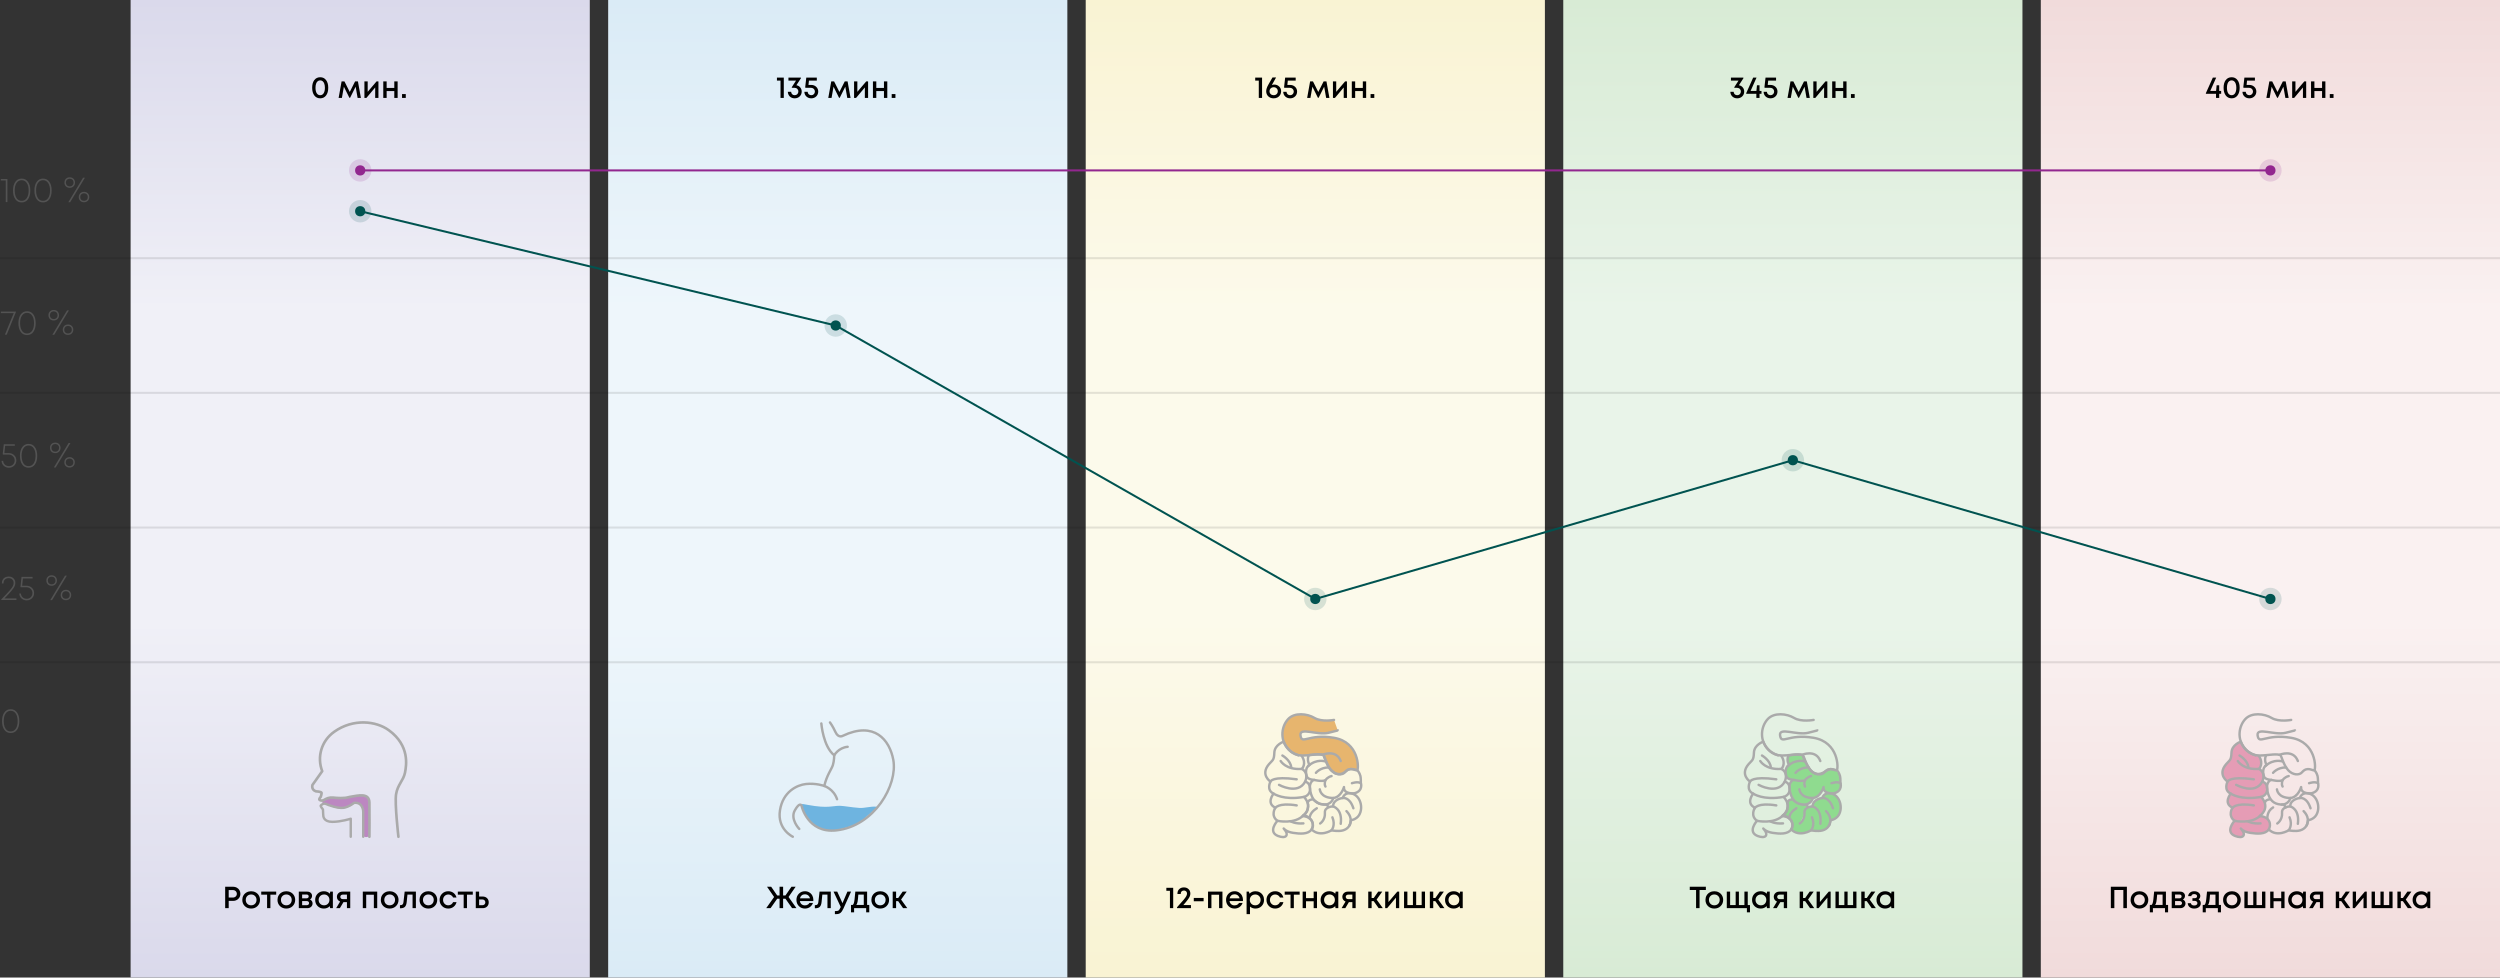 <svg viewBox="0 0 1225 479" fill="none" xmlns="http://www.w3.org/2000/svg">
<rect x="0" y="0" width="1225" height="479" fill="#333333" stroke="none"/>
<rect x="64" width="225" height="479" fill="url(#paint0_linear)"/>
<rect x="532" width="225" height="479" fill="url(#paint1_linear)"/>
<rect x="1000" width="225" height="479" fill="url(#paint2_linear)"/>
<rect x="298" width="225" height="479" fill="url(#paint3_linear)"/>
<rect x="766" width="225" height="479" fill="url(#paint4_linear)"/>
<circle opacity="0.15" cx="176.5" cy="83.5" r="5.5" fill="#92278F"/>
<circle cx="176.5" cy="83.5" r="2.5" fill="#92278F"/>
<circle opacity="0.15" cx="644.5" cy="293.5" r="5.5" fill="#005350"/>
<circle cx="644.5" cy="293.5" r="2.5" fill="#005350"/>
<circle opacity="0.15" cx="409.5" cy="159.5" r="5.5" fill="#005350"/>
<circle cx="409.5" cy="159.5" r="2.5" fill="#005350"/>
<circle opacity="0.15" cx="176.5" cy="103.5" r="5.5" fill="#005350"/>
<circle cx="176.5" cy="103.5" r="2.5" fill="#005350"/>
<circle opacity="0.15" cx="1112.5" cy="293.5" r="5.5" fill="#005350"/>
<circle cx="1112.5" cy="293.5" r="2.5" fill="#005350"/>
<circle opacity="0.15" cx="878.5" cy="225.5" r="5.5" fill="#005350"/>
<circle cx="878.5" cy="225.5" r="2.5" fill="#005350"/>
<circle opacity="0.15" cx="1112.5" cy="83.5" r="5.5" fill="#92278F"/>
<circle cx="1112.5" cy="83.5" r="2.5" fill="#92278F"/>
<path d="M0.408 87.695H3.621V99H2.822V88.443H0.408V87.695ZM10.615 99.187C9.312 99.187 8.28 98.666 7.521 97.623C6.762 96.569 6.382 95.141 6.382 93.339C6.382 91.548 6.762 90.132 7.521 89.089C8.28 88.035 9.312 87.508 10.615 87.508C11.918 87.508 12.95 88.035 13.709 89.089C14.468 90.132 14.848 91.548 14.848 93.339C14.848 95.141 14.468 96.569 13.709 97.623C12.95 98.666 11.918 99.187 10.615 99.187ZM10.615 98.405C11.669 98.405 12.502 97.957 13.114 97.062C13.726 96.155 14.032 94.92 14.032 93.356C14.032 91.781 13.726 90.545 13.114 89.65C12.502 88.743 11.669 88.29 10.615 88.29C9.561 88.29 8.728 88.743 8.116 89.65C7.504 90.545 7.198 91.775 7.198 93.339C7.198 94.382 7.334 95.288 7.606 96.059C7.878 96.818 8.269 97.402 8.779 97.81C9.3 98.207 9.912 98.405 10.615 98.405ZM21.09 99.187C19.787 99.187 18.756 98.666 17.997 97.623C17.237 96.569 16.858 95.141 16.858 93.339C16.858 91.548 17.237 90.132 17.997 89.089C18.756 88.035 19.787 87.508 21.09 87.508C22.394 87.508 23.425 88.035 24.184 89.089C24.944 90.132 25.323 91.548 25.323 93.339C25.323 95.141 24.944 96.569 24.184 97.623C23.425 98.666 22.394 99.187 21.09 99.187ZM21.09 98.405C22.145 98.405 22.977 97.957 23.59 97.062C24.201 96.155 24.508 94.92 24.508 93.356C24.508 91.781 24.201 90.545 23.59 89.65C22.977 88.743 22.145 88.29 21.09 88.29C20.037 88.29 19.203 88.743 18.591 89.65C17.98 90.545 17.674 91.775 17.674 93.339C17.674 94.382 17.809 95.288 18.081 96.059C18.354 96.818 18.744 97.402 19.255 97.81C19.776 98.207 20.388 98.405 21.09 98.405ZM34.157 92.03C33.397 92.03 32.774 91.792 32.287 91.316C31.811 90.829 31.573 90.205 31.573 89.446C31.573 88.698 31.811 88.086 32.287 87.61C32.774 87.123 33.397 86.879 34.157 86.879C34.542 86.879 34.893 86.941 35.211 87.066C35.528 87.191 35.8 87.366 36.027 87.593C36.253 87.82 36.429 88.092 36.554 88.409C36.69 88.726 36.758 89.072 36.758 89.446C36.758 90.205 36.514 90.829 36.027 91.316C35.539 91.792 34.916 92.03 34.157 92.03ZM33.477 99.068L40.702 87.083H41.603L34.378 99.068H33.477ZM34.157 91.35C34.519 91.35 34.842 91.271 35.126 91.112C35.42 90.942 35.647 90.715 35.806 90.432C35.964 90.137 36.044 89.809 36.044 89.446C36.044 89.174 35.998 88.925 35.908 88.698C35.817 88.46 35.687 88.262 35.517 88.103C35.358 87.933 35.16 87.803 34.922 87.712C34.684 87.621 34.429 87.576 34.157 87.576C33.613 87.576 33.165 87.752 32.814 88.103C32.462 88.454 32.287 88.902 32.287 89.446C32.287 90.001 32.462 90.46 32.814 90.823C33.165 91.174 33.613 91.35 34.157 91.35ZM43.014 98.388C42.538 98.864 41.92 99.102 41.161 99.102C40.413 99.102 39.795 98.864 39.308 98.388C38.832 97.912 38.594 97.3 38.594 96.552C38.594 96.065 38.701 95.628 38.917 95.243C39.132 94.846 39.432 94.54 39.818 94.325C40.214 94.11 40.662 94.002 41.161 94.002C41.92 94.002 42.538 94.24 43.014 94.716C43.501 95.192 43.745 95.804 43.745 96.552C43.745 97.3 43.501 97.912 43.014 98.388ZM39.818 97.895C40.169 98.235 40.617 98.405 41.161 98.405C41.705 98.405 42.152 98.235 42.504 97.895C42.855 97.544 43.031 97.096 43.031 96.552C43.031 96.008 42.855 95.566 42.504 95.226C42.152 94.875 41.705 94.699 41.161 94.699C40.617 94.699 40.169 94.875 39.818 95.226C39.478 95.566 39.308 96.008 39.308 96.552C39.308 97.096 39.478 97.544 39.818 97.895ZM0.425 152.678H7.803V152.882L3.281 164H2.397L6.732 153.443H0.425V152.678ZM13.255 164.187C11.951 164.187 10.92 163.666 10.161 162.623C9.401 161.569 9.022 160.141 9.022 158.339C9.022 156.548 9.401 155.132 10.161 154.089C10.92 153.035 11.951 152.508 13.255 152.508C14.558 152.508 15.589 153.035 16.349 154.089C17.108 155.132 17.488 156.548 17.488 158.339C17.488 160.141 17.108 161.569 16.349 162.623C15.589 163.666 14.558 164.187 13.255 164.187ZM13.255 163.405C14.309 163.405 15.142 162.957 15.754 162.062C16.366 161.155 16.672 159.92 16.672 158.356C16.672 156.781 16.366 155.545 15.754 154.65C15.142 153.743 14.309 153.29 13.255 153.29C12.201 153.29 11.368 153.743 10.756 154.65C10.144 155.545 9.838 156.775 9.838 158.339C9.838 159.382 9.974 160.288 10.246 161.059C10.518 161.818 10.909 162.402 11.419 162.81C11.94 163.207 12.552 163.405 13.255 163.405ZM26.321 157.03C25.561 157.03 24.938 156.792 24.451 156.316C23.975 155.829 23.737 155.205 23.737 154.446C23.737 153.698 23.975 153.086 24.451 152.61C24.938 152.123 25.561 151.879 26.321 151.879C26.706 151.879 27.057 151.941 27.375 152.066C27.692 152.191 27.964 152.366 28.191 152.593C28.417 152.82 28.593 153.092 28.718 153.409C28.854 153.726 28.922 154.072 28.922 154.446C28.922 155.205 28.678 155.829 28.191 156.316C27.703 156.792 27.08 157.03 26.321 157.03ZM25.641 164.068L32.866 152.083H33.767L26.542 164.068H25.641ZM26.321 156.35C26.683 156.35 27.006 156.271 27.29 156.112C27.584 155.942 27.811 155.715 27.97 155.432C28.128 155.137 28.208 154.809 28.208 154.446C28.208 154.174 28.162 153.925 28.072 153.698C27.981 153.46 27.851 153.262 27.681 153.103C27.522 152.933 27.324 152.803 27.086 152.712C26.848 152.621 26.593 152.576 26.321 152.576C25.777 152.576 25.329 152.752 24.978 153.103C24.626 153.454 24.451 153.902 24.451 154.446C24.451 155.001 24.626 155.46 24.978 155.823C25.329 156.174 25.777 156.35 26.321 156.35ZM35.178 163.388C34.702 163.864 34.084 164.102 33.325 164.102C32.577 164.102 31.959 163.864 31.472 163.388C30.996 162.912 30.758 162.3 30.758 161.552C30.758 161.065 30.865 160.628 31.081 160.243C31.296 159.846 31.596 159.54 31.982 159.325C32.378 159.11 32.826 159.002 33.325 159.002C34.084 159.002 34.702 159.24 35.178 159.716C35.665 160.192 35.909 160.804 35.909 161.552C35.909 162.3 35.665 162.912 35.178 163.388ZM31.982 162.895C32.333 163.235 32.781 163.405 33.325 163.405C33.869 163.405 34.316 163.235 34.668 162.895C35.019 162.544 35.195 162.096 35.195 161.552C35.195 161.008 35.019 160.566 34.668 160.226C34.316 159.875 33.869 159.699 33.325 159.699C32.781 159.699 32.333 159.875 31.982 160.226C31.642 160.566 31.472 161.008 31.472 161.552C31.472 162.096 31.642 162.544 31.982 162.895ZM4.216 222.013C5.315 222.013 6.222 222.359 6.936 223.05C7.65 223.73 8.007 224.574 8.007 225.583C8.007 226.614 7.656 227.476 6.953 228.167C6.262 228.847 5.406 229.187 4.386 229.187C3.377 229.187 2.533 228.875 1.853 228.252C1.173 227.617 0.805 226.813 0.748 225.838H1.547C1.604 226.597 1.893 227.215 2.414 227.691C2.947 228.167 3.604 228.405 4.386 228.405C5.191 228.405 5.859 228.139 6.392 227.606C6.925 227.062 7.191 226.388 7.191 225.583C7.191 224.778 6.902 224.104 6.324 223.56C5.757 223.016 5.049 222.744 4.199 222.744H1.479L1.326 222.574L1.853 217.678H7.259V218.443H2.533L2.142 222.013H4.216ZM14.002 229.187C12.698 229.187 11.667 228.666 10.908 227.623C10.148 226.569 9.769 225.141 9.769 223.339C9.769 221.548 10.148 220.132 10.908 219.089C11.667 218.035 12.698 217.508 14.002 217.508C15.305 217.508 16.336 218.035 17.096 219.089C17.855 220.132 18.235 221.548 18.235 223.339C18.235 225.141 17.855 226.569 17.096 227.623C16.336 228.666 15.305 229.187 14.002 229.187ZM14.002 228.405C15.056 228.405 15.889 227.957 16.501 227.062C17.113 226.155 17.419 224.92 17.419 223.356C17.419 221.781 17.113 220.545 16.501 219.65C15.889 218.743 15.056 218.29 14.002 218.29C12.948 218.29 12.115 218.743 11.503 219.65C10.891 220.545 10.585 221.775 10.585 223.339C10.585 224.382 10.721 225.288 10.993 226.059C11.265 226.818 11.656 227.402 12.166 227.81C12.687 228.207 13.299 228.405 14.002 228.405ZM27.068 222.03C26.308 222.03 25.685 221.792 25.198 221.316C24.722 220.829 24.484 220.205 24.484 219.446C24.484 218.698 24.722 218.086 25.198 217.61C25.685 217.123 26.308 216.879 27.068 216.879C27.453 216.879 27.805 216.941 28.122 217.066C28.439 217.191 28.711 217.366 28.938 217.593C29.165 217.82 29.34 218.092 29.465 218.409C29.601 218.726 29.669 219.072 29.669 219.446C29.669 220.205 29.425 220.829 28.938 221.316C28.451 221.792 27.827 222.03 27.068 222.03ZM26.388 229.068L33.613 217.083H34.514L27.289 229.068H26.388ZM27.068 221.35C27.43 221.35 27.753 221.271 28.037 221.112C28.331 220.942 28.558 220.715 28.717 220.432C28.875 220.137 28.955 219.809 28.955 219.446C28.955 219.174 28.91 218.925 28.819 218.698C28.728 218.46 28.598 218.262 28.428 218.103C28.269 217.933 28.071 217.803 27.833 217.712C27.595 217.621 27.34 217.576 27.068 217.576C26.524 217.576 26.076 217.752 25.725 218.103C25.373 218.454 25.198 218.902 25.198 219.446C25.198 220.001 25.373 220.46 25.725 220.823C26.076 221.174 26.524 221.35 27.068 221.35ZM35.925 228.388C35.449 228.864 34.831 229.102 34.072 229.102C33.324 229.102 32.706 228.864 32.219 228.388C31.743 227.912 31.505 227.3 31.505 226.552C31.505 226.065 31.613 225.628 31.828 225.243C32.043 224.846 32.343 224.54 32.729 224.325C33.126 224.11 33.573 224.002 34.072 224.002C34.831 224.002 35.449 224.24 35.925 224.716C36.412 225.192 36.656 225.804 36.656 226.552C36.656 227.3 36.412 227.912 35.925 228.388ZM32.729 227.895C33.08 228.235 33.528 228.405 34.072 228.405C34.616 228.405 35.063 228.235 35.415 227.895C35.766 227.544 35.942 227.096 35.942 226.552C35.942 226.008 35.766 225.566 35.415 225.226C35.063 224.875 34.616 224.699 34.072 224.699C33.528 224.699 33.08 224.875 32.729 225.226C32.389 225.566 32.219 226.008 32.219 226.552C32.219 227.096 32.389 227.544 32.729 227.895ZM2.193 293.218H8.058V294H0.646V293.66C2.482 291.801 3.819 290.39 4.658 289.427C5.497 288.464 6.041 287.727 6.29 287.217C6.551 286.707 6.681 286.169 6.681 285.602C6.681 284.911 6.46 284.355 6.018 283.936C5.576 283.505 4.987 283.29 4.25 283.29C3.513 283.29 2.913 283.505 2.448 283.936C1.983 284.367 1.751 284.922 1.751 285.602V285.908H0.935V285.602C0.935 284.99 1.077 284.452 1.36 283.987C1.643 283.511 2.034 283.148 2.533 282.899C3.043 282.638 3.615 282.508 4.25 282.508C5.213 282.508 5.995 282.797 6.596 283.375C7.197 283.942 7.497 284.684 7.497 285.602C7.497 286.203 7.378 286.764 7.14 287.285C6.913 287.806 6.42 288.526 5.661 289.444C4.913 290.351 3.757 291.609 2.193 293.218ZM12.915 287.013C14.015 287.013 14.921 287.359 15.635 288.05C16.349 288.73 16.706 289.574 16.706 290.583C16.706 291.614 16.355 292.476 15.652 293.167C14.961 293.847 14.105 294.187 13.085 294.187C12.077 294.187 11.232 293.875 10.552 293.252C9.872 292.617 9.504 291.813 9.447 290.838H10.246C10.303 291.597 10.592 292.215 11.113 292.691C11.646 293.167 12.303 293.405 13.085 293.405C13.89 293.405 14.559 293.139 15.091 292.606C15.624 292.062 15.89 291.388 15.89 290.583C15.89 289.778 15.601 289.104 15.023 288.56C14.457 288.016 13.748 287.744 12.898 287.744H10.178L10.025 287.574L10.552 282.678H15.958V283.443H11.232L10.841 287.013H12.915ZM25.291 287.03C24.532 287.03 23.909 286.792 23.422 286.316C22.945 285.829 22.707 285.205 22.707 284.446C22.707 283.698 22.945 283.086 23.422 282.61C23.909 282.123 24.532 281.879 25.291 281.879C25.677 281.879 26.028 281.941 26.346 282.066C26.663 282.191 26.935 282.366 27.162 282.593C27.388 282.82 27.564 283.092 27.689 283.409C27.825 283.726 27.892 284.072 27.892 284.446C27.892 285.205 27.649 285.829 27.162 286.316C26.674 286.792 26.051 287.03 25.291 287.03ZM24.611 294.068L31.837 282.083H32.737L25.512 294.068H24.611ZM25.291 286.35C25.654 286.35 25.977 286.271 26.261 286.112C26.555 285.942 26.782 285.715 26.941 285.432C27.099 285.137 27.178 284.809 27.178 284.446C27.178 284.174 27.133 283.925 27.043 283.698C26.952 283.46 26.822 283.262 26.651 283.103C26.493 282.933 26.294 282.803 26.056 282.712C25.819 282.621 25.564 282.576 25.291 282.576C24.747 282.576 24.3 282.752 23.948 283.103C23.597 283.454 23.422 283.902 23.422 284.446C23.422 285.001 23.597 285.46 23.948 285.823C24.3 286.174 24.747 286.35 25.291 286.35ZM34.148 293.388C33.672 293.864 33.055 294.102 32.295 294.102C31.547 294.102 30.93 293.864 30.442 293.388C29.966 292.912 29.729 292.3 29.729 291.552C29.729 291.065 29.836 290.628 30.052 290.243C30.267 289.846 30.567 289.54 30.953 289.325C31.349 289.11 31.797 289.002 32.295 289.002C33.055 289.002 33.672 289.24 34.148 289.716C34.636 290.192 34.88 290.804 34.88 291.552C34.88 292.3 34.636 292.912 34.148 293.388ZM30.953 292.895C31.304 293.235 31.752 293.405 32.295 293.405C32.84 293.405 33.287 293.235 33.639 292.895C33.99 292.544 34.166 292.096 34.166 291.552C34.166 291.008 33.99 290.566 33.639 290.226C33.287 289.875 32.84 289.699 32.295 289.699C31.752 289.699 31.304 289.875 30.953 290.226C30.613 290.566 30.442 291.008 30.442 291.552C30.442 292.096 30.613 292.544 30.953 292.895ZM5.236 359.187C3.933 359.187 2.901 358.666 2.142 357.623C1.383 356.569 1.003 355.141 1.003 353.339C1.003 351.548 1.383 350.132 2.142 349.089C2.901 348.035 3.933 347.508 5.236 347.508C6.539 347.508 7.571 348.035 8.33 349.089C9.089 350.132 9.469 351.548 9.469 353.339C9.469 355.141 9.089 356.569 8.33 357.623C7.571 358.666 6.539 359.187 5.236 359.187ZM5.236 358.405C6.29 358.405 7.123 357.957 7.735 357.062C8.347 356.155 8.653 354.92 8.653 353.356C8.653 351.781 8.347 350.545 7.735 349.65C7.123 348.743 6.29 348.29 5.236 348.29C4.182 348.29 3.349 348.743 2.737 349.65C2.125 350.545 1.819 351.775 1.819 353.339C1.819 354.382 1.955 355.288 2.227 356.059C2.499 356.818 2.89 357.402 3.4 357.81C3.921 358.207 4.533 358.405 5.236 358.405Z" fill="#535353"/>
<path d="M650.984 395.617C650.984 395.617 650.432 394.019 649.044 394.226C649.044 394.226 647.009 394.031 646.422 393.769C645.57 393.392 643.289 391.668 643.289 391.668C643.289 391.668 641.088 391.668 640.757 393.451C640.757 393.451 641.258 394.225 640.703 396.696C640.294 398.512 638.819 399.405 638.819 399.405C639.291 399.918 640.325 399.402 642.155 401.412C643.29 402.657 643.29 403.924 643.29 403.924C643.585 405.393 642.684 406.405 642.684 406.405C646.738 410.479 652.453 406.836 652.453 406.836C652.453 406.836 653.616 407.205 656.112 407.168C658.905 407.125 660.809 405.755 661.464 403.926C661.679 403.328 661.886 401.959 661.886 401.959C661.886 401.959 664.614 401.605 665.949 399.406C668.229 395.652 666.415 389.879 662.56 388.886C658.705 387.893 657.928 391.024 657.928 391.024C657.928 391.024 653.254 391.506 653.187 395.13C653.187 395.13 648.974 395.234 649.198 398.225C649.473 401.869 646.873 403.509 646.873 403.509" stroke="#AAAAAA" stroke-width="1.2" stroke-miterlimit="10" stroke-linecap="round" stroke-linejoin="round"/>
<path d="M645.229 396.05C643.491 397.088 641.741 398.812 641.741 400.988" stroke="#AAAAAA" stroke-width="1.2" stroke-miterlimit="10" stroke-linecap="round" stroke-linejoin="round"/>
<path d="M652.452 406.834C652.452 406.834 654.515 404.432 652.876 400.498" stroke="#AAAAAA" stroke-width="1.2" stroke-miterlimit="10" stroke-linecap="round" stroke-linejoin="round"/>
<path d="M653.186 395.128C653.186 395.128 657.927 396.303 656.953 403.666" stroke="#AAAAAA" stroke-width="1.2" stroke-miterlimit="10" stroke-linecap="round" stroke-linejoin="round"/>
<path d="M661.253 404.433C661.253 404.433 663.403 401.179 659.77 397.459" stroke="#AAAAAA" stroke-width="1.2" stroke-miterlimit="10" stroke-linecap="round" stroke-linejoin="round"/>
<path d="M657.927 391.022C657.927 391.022 661.295 390.284 663.157 396.05" stroke="#AAAAAA" stroke-width="1.2" stroke-miterlimit="10" stroke-linecap="round" stroke-linejoin="round"/>
<path d="M653.673 352.761C653.673 352.761 647.646 353.91 644.101 351.79C640.555 349.671 634.263 348.922 631.116 352.432C627.97 355.941 627.172 361.947 630.673 366.408C634.173 370.867 638.206 370.204 640.245 370.116C642.283 370.028 647.512 369.101 648.532 370.201C648.897 370.595 650.069 375.093 652.254 377.447C654.44 379.8 657.639 380.009 658.991 378.418C661.693 375.239 664.308 377.976 665.062 377.359C665.815 376.74 666.125 363.581 653.539 361.505C640.955 359.431 637.931 365.137 637.232 360.358C636.612 356.118 645.43 360.402 650.925 359.077C656.421 357.752 655.49 357.884 655.49 357.884" fill="#E7B56E"/>
<path d="M653.673 352.761C653.673 352.761 647.646 353.91 644.101 351.79C640.555 349.671 634.263 348.922 631.116 352.432C627.97 355.941 627.172 361.947 630.673 366.408C634.173 370.867 638.206 370.204 640.245 370.116C642.283 370.028 647.512 369.101 648.532 370.201C648.897 370.595 650.069 375.093 652.254 377.447C654.44 379.8 657.639 380.009 658.991 378.418C661.693 375.239 664.308 377.976 665.062 377.359C665.815 376.74 666.125 363.581 653.539 361.505C640.955 359.431 637.931 365.137 637.232 360.358C636.612 356.118 645.43 360.402 650.925 359.077C656.421 357.752 655.49 357.884 655.49 357.884" stroke="#AAAAAA" stroke-width="1.2" stroke-miterlimit="10" stroke-linecap="round" stroke-linejoin="round"/>
<path d="M647.951 369.872C647.951 369.872 654.693 366.937 656.953 372.899L647.951 369.872Z" fill="#E7B56E"/>
<path d="M647.951 369.872C647.951 369.872 654.693 366.937 656.953 372.899" stroke="#AAAAAA" stroke-width="1.2" stroke-miterlimit="10" stroke-linecap="round" stroke-linejoin="round"/>
<path d="M629.013 363.409C629.013 363.409 624.559 364.906 624.426 368.792C624.294 372.678 623.575 372.361 621.767 374.489C617.391 379.644 622.521 382.968 622.521 382.968C622.521 382.968 620.316 387.097 624.071 388.885C624.071 388.885 620.182 393.555 624.931 395.774C624.931 395.774 622.409 399.583 625.932 402.199C625.932 402.199 621.025 407.583 626.198 409.618C630.07 411.142 632.015 409.32 629.013 405.975C629.013 405.975 630.187 407.564 633.576 408.094C636.966 408.625 641.054 408.89 642.683 406.405C643.96 404.458 643.547 400.212 638.229 399.882C638.229 399.882 643.947 396.04 638.961 390.476C638.961 390.476 642.185 389.846 641.916 386.214C641.691 383.169 639.493 383.057 639.493 383.057C639.493 383.057 641.62 378.818 637.898 376.765C637.898 376.765 640.379 374.357 637.898 370.472C637.898 370.469 631.516 369.847 629.013 363.409Z" stroke="#AAAAAA" stroke-width="1.2" stroke-miterlimit="10" stroke-linecap="round" stroke-linejoin="round"/>
<path d="M628.382 370.205C628.382 370.205 632.414 372.49 632.712 376.047" stroke="#AAAAAA" stroke-width="1.2" stroke-miterlimit="10" stroke-linecap="round" stroke-linejoin="round"/>
<path d="M627.527 372.899C627.527 372.899 630.07 377.359 637.897 376.762" stroke="#AAAAAA" stroke-width="1.2" stroke-miterlimit="10" stroke-linecap="round" stroke-linejoin="round"/>
<path d="M622.521 382.967C622.521 382.967 623.34 380.206 635.372 381.862" stroke="#AAAAAA" stroke-width="1.2" stroke-miterlimit="10" stroke-linecap="round" stroke-linejoin="round"/>
<path d="M626.73 384.579C626.73 384.579 635.904 389.68 639.493 383.055" stroke="#AAAAAA" stroke-width="1.2" stroke-miterlimit="10" stroke-linecap="round" stroke-linejoin="round"/>
<path d="M624.071 388.884C624.071 388.884 628.946 392.328 638.961 390.474" stroke="#AAAAAA" stroke-width="1.2" stroke-miterlimit="10" stroke-linecap="round" stroke-linejoin="round"/>
<path d="M624.769 396.05C624.769 396.05 626.198 393.124 635.371 394.647" stroke="#AAAAAA" stroke-width="1.2" stroke-miterlimit="10" stroke-linecap="round" stroke-linejoin="round"/>
<path d="M638.818 399.404C634.396 404.075 625.932 402.198 625.932 402.198" stroke="#AAAAAA" stroke-width="1.2" stroke-miterlimit="10" stroke-linecap="round" stroke-linejoin="round"/>
<path d="M632.351 402.407C632.351 402.407 634.507 403.787 638.662 403.455" stroke="#AAAAAA" stroke-width="1.2" stroke-miterlimit="10" stroke-linecap="round" stroke-linejoin="round"/>
<path d="M665.062 377.359C665.063 377.359 666.198 378.569 666.613 380.274C666.862 381.296 666.807 383.551 666.807 383.551C666.807 383.551 668.163 387.56 663.689 388.69C663.689 388.69 658.283 389.37 658.548 385.661C658.548 385.661 657.152 390.644 653.33 391.022C653.33 391.022 652.451 394.536 648.533 394.207C645.187 393.926 642.946 392.196 642.017 387.515C641.088 382.835 643.924 382.151 643.924 382.151C643.924 382.151 641.079 382.064 640.422 380.627C640.422 380.627 638.783 376.686 641.619 374.858C641.619 374.858 640.178 372.372 641.33 370.031C641.33 370.031 646.304 369.181 648.635 369.964C648.635 369.964 650.013 374.283 651.73 376.817C652.115 377.385 654.215 378.9 654.215 378.9C654.215 378.9 656.953 380.274 659.418 377.965C661.424 376.087 663.045 376.973 665.062 377.359Z" stroke="#AAAAAA" stroke-width="1.2" stroke-miterlimit="10" stroke-linecap="round" stroke-linejoin="round"/>
<path d="M649.472 373.125C649.472 373.125 645.231 371.574 640.991 375.364" stroke="#AAAAAA" stroke-width="1.2" stroke-miterlimit="10" stroke-linecap="round" stroke-linejoin="round"/>
<path d="M643.924 382.151C643.924 382.151 647.752 383.156 649.471 382.288C649.471 382.288 648.71 384.07 649.471 385.396" stroke="#AAAAAA" stroke-width="1.2" stroke-miterlimit="10" stroke-linecap="round" stroke-linejoin="round"/>
<path d="M644.81 378.683C644.81 378.683 646.958 375.97 651.202 376.046" stroke="#AAAAAA" stroke-width="1.2" stroke-miterlimit="10" stroke-linecap="round" stroke-linejoin="round"/>
<path d="M649.472 382.288C649.472 382.288 650.343 380.803 652.452 380.273" stroke="#AAAAAA" stroke-width="1.2" stroke-miterlimit="10" stroke-linecap="round" stroke-linejoin="round"/>
<path d="M646.698 386.785C646.698 386.785 646.96 390.996 653.33 391.022" stroke="#AAAAAA" stroke-width="1.2" stroke-miterlimit="10" stroke-linecap="round" stroke-linejoin="round"/>
<path d="M662.447 383.773C662.447 383.773 665.35 382.769 666.778 383.773" stroke="#AAAAAA" stroke-width="1.2" stroke-miterlimit="10" stroke-linecap="round" stroke-linejoin="round"/>
<path d="M885.984 395.617C885.984 395.617 885.431 394.019 884.044 394.226C884.044 394.226 882.009 394.031 881.421 393.769C880.57 393.392 878.289 391.668 878.289 391.668C878.289 391.668 876.087 391.668 875.757 393.451C875.757 393.451 876.258 394.225 875.702 396.696C875.293 398.512 873.818 399.405 873.818 399.405C874.29 399.918 875.324 399.402 877.154 401.412C878.29 402.657 878.29 403.924 878.29 403.924C878.584 405.393 877.684 406.405 877.684 406.405C881.738 410.479 887.452 406.836 887.452 406.836C887.452 406.836 888.616 407.205 891.112 407.168C893.905 407.125 895.809 405.755 896.464 403.926C896.679 403.328 896.886 401.959 896.886 401.959C896.886 401.959 899.614 401.606 900.949 399.406C903.229 395.652 901.415 389.879 897.56 388.886C893.705 387.893 892.928 391.024 892.928 391.024C892.928 391.024 888.253 391.506 888.187 395.13C888.187 395.13 883.973 395.234 884.198 398.225C884.473 401.869 881.872 403.509 881.872 403.509" fill="#8FDB8F"/>
<path d="M885.984 395.617C885.984 395.617 885.431 394.019 884.044 394.226C884.044 394.226 882.009 394.031 881.421 393.769C880.57 393.392 878.289 391.668 878.289 391.668C878.289 391.668 876.087 391.668 875.757 393.451C875.757 393.451 876.258 394.225 875.702 396.696C875.293 398.512 873.818 399.405 873.818 399.405C874.29 399.918 875.324 399.402 877.154 401.412C878.29 402.657 878.29 403.924 878.29 403.924C878.584 405.393 877.684 406.405 877.684 406.405C881.738 410.479 887.452 406.836 887.452 406.836C887.452 406.836 888.616 407.205 891.112 407.168C893.905 407.125 895.809 405.755 896.464 403.926C896.679 403.328 896.886 401.959 896.886 401.959C896.886 401.959 899.614 401.606 900.949 399.406C903.229 395.652 901.415 389.879 897.56 388.886C893.705 387.893 892.928 391.024 892.928 391.024C892.928 391.024 888.253 391.506 888.187 395.13C888.187 395.13 883.973 395.234 884.198 398.225C884.473 401.869 881.872 403.509 881.872 403.509" stroke="#AAAAAA" stroke-width="1.2" stroke-miterlimit="10" stroke-linecap="round" stroke-linejoin="round"/>
<path d="M880.229 396.05C878.491 397.088 876.742 398.812 876.742 400.988Z" fill="#8FDB8F"/>
<path d="M880.229 396.05C878.491 397.088 876.742 398.812 876.742 400.988" stroke="#AAAAAA" stroke-width="1.2" stroke-miterlimit="10" stroke-linecap="round" stroke-linejoin="round"/>
<path d="M887.452 406.835C887.452 406.835 889.515 404.433 887.875 400.499Z" fill="#8FDB8F"/>
<path d="M887.452 406.835C887.452 406.835 889.515 404.433 887.875 400.499" stroke="#AAAAAA" stroke-width="1.2" stroke-miterlimit="10" stroke-linecap="round" stroke-linejoin="round"/>
<path d="M888.187 395.129C888.187 395.129 892.928 396.304 891.954 403.667Z" fill="#8FDB8F"/>
<path d="M888.187 395.129C888.187 395.129 892.928 396.304 891.954 403.667" stroke="#AAAAAA" stroke-width="1.2" stroke-miterlimit="10" stroke-linecap="round" stroke-linejoin="round"/>
<path d="M896.254 404.433C896.254 404.433 898.404 401.179 894.771 397.459Z" fill="#8FDB8F"/>
<path d="M896.254 404.433C896.254 404.433 898.404 401.179 894.771 397.459" stroke="#AAAAAA" stroke-width="1.2" stroke-miterlimit="10" stroke-linecap="round" stroke-linejoin="round"/>
<path d="M892.928 391.023C892.928 391.023 896.296 390.285 898.158 396.051Z" fill="#8FDB8F"/>
<path d="M892.928 391.023C892.928 391.023 896.296 390.285 898.158 396.051" stroke="#AAAAAA" stroke-width="1.2" stroke-miterlimit="10" stroke-linecap="round" stroke-linejoin="round"/>
<path d="M900.062 377.359C900.063 377.359 901.198 378.57 901.613 380.274C901.862 381.297 901.807 383.551 901.807 383.551C901.807 383.551 903.163 387.561 898.689 388.69C898.689 388.69 893.283 389.371 893.548 385.662C893.548 385.662 892.152 390.645 888.33 391.023C888.33 391.023 887.451 394.537 883.533 394.208C880.187 393.927 877.946 392.197 877.016 387.516C876.087 382.836 878.924 382.152 878.924 382.152C878.924 382.152 876.079 382.065 875.422 380.628C875.422 380.628 873.782 376.686 876.619 374.859C876.619 374.859 875.201 372.546 876.353 370.206C876.353 370.206 880.931 369.22 883.262 370.004C883.262 370.004 886.06 377.927 889.215 378.901C892.37 379.875 889.215 378.901 889.215 378.901C889.215 378.901 891.311 380.144 894.418 377.966C897.448 375.839 898.119 377.429 900.062 377.359Z" fill="#8FDB8F" stroke="#AAAAAA" stroke-width="1.2" stroke-miterlimit="10" stroke-linecap="round" stroke-linejoin="round"/>
<path d="M884.473 373.125C884.473 373.125 880.232 371.574 875.992 375.365L884.473 373.125Z" fill="#8FDB8F"/>
<path d="M884.473 373.125C884.473 373.125 880.232 371.574 875.992 375.365" stroke="#AAAAAA" stroke-width="1.2" stroke-miterlimit="10" stroke-linecap="round" stroke-linejoin="round"/>
<path d="M878.924 382.151C878.924 382.151 882.752 383.156 884.472 382.288C884.472 382.288 883.71 384.07 884.472 385.396" fill="#8FDB8F"/>
<path d="M878.924 382.151C878.924 382.151 882.752 383.156 884.472 382.288C884.472 382.288 883.71 384.07 884.472 385.396" stroke="#AAAAAA" stroke-width="1.2" stroke-miterlimit="10" stroke-linecap="round" stroke-linejoin="round"/>
<path d="M879.811 378.684C879.811 378.684 881.959 375.971 886.202 376.047L879.811 378.684Z" fill="#8FDB8F"/>
<path d="M879.811 378.684C879.811 378.684 881.959 375.971 886.202 376.047" stroke="#AAAAAA" stroke-width="1.2" stroke-miterlimit="10" stroke-linecap="round" stroke-linejoin="round"/>
<path d="M884.473 382.289C884.473 382.289 885.344 380.804 887.452 380.273L884.473 382.289Z" fill="#8FDB8F"/>
<path d="M884.473 382.289C884.473 382.289 885.344 380.804 887.452 380.273" stroke="#AAAAAA" stroke-width="1.2" stroke-miterlimit="10" stroke-linecap="round" stroke-linejoin="round"/>
<path d="M881.698 386.786C881.698 386.786 881.961 390.997 888.33 391.023Z" fill="#8FDB8F"/>
<path d="M881.698 386.786C881.698 386.786 881.961 390.997 888.33 391.023" stroke="#AAAAAA" stroke-width="1.2" stroke-miterlimit="10" stroke-linecap="round" stroke-linejoin="round"/>
<path d="M897.448 383.774C897.448 383.774 900.351 382.77 901.779 383.774Z" fill="#8FDB8F"/>
<path d="M897.448 383.774C897.448 383.774 900.351 382.77 901.779 383.774" stroke="#AAAAAA" stroke-width="1.2" stroke-miterlimit="10" stroke-linecap="round" stroke-linejoin="round"/>
<path d="M882.951 369.873C882.951 369.873 889.692 366.937 891.953 372.9" stroke="#AAAAAA" stroke-width="1.2" stroke-miterlimit="10" stroke-linecap="round" stroke-linejoin="round"/>
<path d="M888.674 352.761C888.674 352.761 882.647 353.91 879.101 351.79C875.555 349.671 869.263 348.922 866.117 352.432C862.97 355.942 862.172 361.947 865.673 366.408C869.174 370.867 873.206 370.205 875.245 370.116C877.283 370.029 882.513 369.101 883.533 370.202C883.897 370.596 885.069 375.094 887.255 377.448C889.441 379.801 892.64 380.009 893.991 378.419C896.694 375.239 899.309 377.977 900.063 377.359C900.816 376.741 901.126 363.581 888.54 361.506C875.955 359.431 872.932 365.137 872.232 360.358C871.612 356.118 880.43 360.402 885.926 359.078C891.421 357.752 890.491 357.885 890.491 357.885" stroke="#AAAAAA" stroke-width="1.2" stroke-miterlimit="10" stroke-linecap="round" stroke-linejoin="round"/>
<path d="M864.013 363.409C864.013 363.409 859.559 364.907 859.426 368.793C859.294 372.679 858.575 372.361 856.767 374.489C852.391 379.645 857.521 382.969 857.521 382.969C857.521 382.969 855.316 387.098 859.071 388.886C859.071 388.886 855.182 393.556 859.931 395.775C859.931 395.775 857.409 399.584 860.932 402.2C860.932 402.2 856.025 407.584 861.198 409.619C865.07 411.143 867.015 409.321 864.013 405.976C864.013 405.976 865.187 407.565 868.577 408.096C871.966 408.626 876.055 408.891 877.684 406.406C878.96 404.46 878.547 400.213 873.23 399.883C873.23 399.883 878.947 396.041 873.961 390.477C873.961 390.477 877.185 389.847 876.917 386.214C876.692 383.17 874.493 383.058 874.493 383.058C874.493 383.058 876.62 378.818 872.898 376.765C872.898 376.765 875.38 374.358 872.898 370.473C872.898 370.469 866.516 369.847 864.013 363.409Z" stroke="#AAAAAA" stroke-width="1.2" stroke-miterlimit="10" stroke-linecap="round" stroke-linejoin="round"/>
<path d="M863.381 370.205C863.381 370.205 867.414 372.49 867.712 376.047" stroke="#AAAAAA" stroke-width="1.2" stroke-miterlimit="10" stroke-linecap="round" stroke-linejoin="round"/>
<path d="M862.527 372.899C862.527 372.899 865.07 377.358 872.897 376.761" stroke="#AAAAAA" stroke-width="1.2" stroke-miterlimit="10" stroke-linecap="round" stroke-linejoin="round"/>
<path d="M857.521 382.967C857.521 382.967 858.341 380.206 870.372 381.862" stroke="#AAAAAA" stroke-width="1.2" stroke-miterlimit="10" stroke-linecap="round" stroke-linejoin="round"/>
<path d="M861.73 384.579C861.73 384.579 870.904 389.679 874.493 383.055" stroke="#AAAAAA" stroke-width="1.2" stroke-miterlimit="10" stroke-linecap="round" stroke-linejoin="round"/>
<path d="M859.071 388.884C859.071 388.884 863.946 392.328 873.961 390.474" stroke="#AAAAAA" stroke-width="1.2" stroke-miterlimit="10" stroke-linecap="round" stroke-linejoin="round"/>
<path d="M859.769 396.05C859.769 396.05 861.198 393.124 870.371 394.647" stroke="#AAAAAA" stroke-width="1.2" stroke-miterlimit="10" stroke-linecap="round" stroke-linejoin="round"/>
<path d="M873.818 399.405C869.396 404.076 860.932 402.199 860.932 402.199" stroke="#AAAAAA" stroke-width="1.2" stroke-miterlimit="10" stroke-linecap="round" stroke-linejoin="round"/>
<path d="M867.351 402.408C867.351 402.408 869.507 403.788 873.662 403.457" stroke="#AAAAAA" stroke-width="1.2" stroke-miterlimit="10" stroke-linecap="round" stroke-linejoin="round"/>
<path d="M1111.68 406.403C1115.74 410.477 1121.45 406.834 1121.45 406.834C1121.45 406.834 1122.62 407.203 1125.11 407.166C1127.9 407.123 1129.81 405.753 1130.46 403.924C1130.68 403.326 1130.88 401.957 1130.88 401.957C1130.88 401.957 1133.61 401.604 1134.95 399.404C1137.23 395.65 1135.41 389.877 1131.56 388.884C1127.7 387.892 1126.93 391.022 1126.93 391.022C1126.93 391.022 1122.25 391.504 1122.19 395.128C1122.19 395.128 1117.97 395.232 1118.2 398.223C1118.47 401.867 1115.87 403.507 1115.87 403.507" stroke="#AAAAAA" stroke-width="1.2" stroke-miterlimit="10" stroke-linecap="round" stroke-linejoin="round"/>
<path d="M1112.29 391.666C1112.29 391.666 1110.09 391.666 1109.76 393.449" stroke="#AAAAAA" stroke-width="1.2" stroke-miterlimit="10" stroke-linecap="round" stroke-linejoin="round"/>
<path d="M1119.98 395.617C1119.98 395.617 1119.43 394.019 1118.04 394.226" stroke="#AAAAAA" stroke-width="1.2" stroke-miterlimit="10" stroke-linecap="round" stroke-linejoin="round"/>
<path d="M1111.02 400.987C1111.02 400.987 1110.71 397.494 1113.81 395.64" stroke="#AAAAAA" stroke-width="1.2" stroke-miterlimit="10" stroke-linecap="round" stroke-linejoin="round"/>
<path d="M1121.45 406.834C1121.45 406.834 1123.52 404.432 1121.88 400.498" stroke="#AAAAAA" stroke-width="1.2" stroke-miterlimit="10" stroke-linecap="round" stroke-linejoin="round"/>
<path d="M1122.19 395.128C1122.19 395.128 1126.93 396.303 1125.95 403.666" stroke="#AAAAAA" stroke-width="1.2" stroke-miterlimit="10" stroke-linecap="round" stroke-linejoin="round"/>
<path d="M1130.25 404.432C1130.25 404.432 1132.4 401.178 1128.77 397.458" stroke="#AAAAAA" stroke-width="1.2" stroke-miterlimit="10" stroke-linecap="round" stroke-linejoin="round"/>
<path d="M1126.93 391.022C1126.93 391.022 1130.3 390.284 1132.16 396.05" stroke="#AAAAAA" stroke-width="1.2" stroke-miterlimit="10" stroke-linecap="round" stroke-linejoin="round"/>
<path d="M1098.01 363.409C1098.01 363.409 1093.56 364.906 1093.43 368.792C1093.29 372.678 1092.57 372.36 1090.77 374.489C1086.39 379.644 1091.52 382.968 1091.52 382.968C1091.52 382.968 1089.32 387.097 1093.07 388.885C1093.07 388.885 1089.18 393.555 1093.93 395.773C1093.93 395.773 1091.41 399.582 1094.93 402.198C1094.93 402.198 1090.03 407.583 1095.2 409.618C1099.07 411.142 1101.01 409.32 1098.01 405.974C1098.01 405.974 1099.19 407.564 1102.58 408.094C1105.97 408.624 1110.05 408.889 1111.68 406.405C1112.96 404.458 1112.55 400.212 1107.23 399.881C1107.23 399.881 1112.95 396.039 1107.96 390.475C1107.96 390.475 1111.18 389.846 1110.92 386.213C1110.69 383.169 1108.49 383.057 1108.49 383.057C1108.49 383.057 1110.62 378.817 1106.9 376.764C1106.9 376.764 1109.38 374.357 1106.9 370.472C1106.9 370.469 1100.52 369.846 1098.01 363.409Z" fill="#E59CB5" stroke="#AAAAAA" stroke-width="1.2" stroke-miterlimit="10" stroke-linecap="round" stroke-linejoin="round"/>
<path d="M1097.38 370.204C1097.38 370.204 1101.41 372.489 1101.71 376.046" stroke="#AAAAAA" stroke-width="1.2" stroke-miterlimit="10" stroke-linecap="round" stroke-linejoin="round"/>
<path d="M1096.53 372.899C1096.53 372.899 1099.07 377.359 1106.9 376.762" stroke="#AAAAAA" stroke-width="1.2" stroke-miterlimit="10" stroke-linecap="round" stroke-linejoin="round"/>
<path d="M1091.52 382.966C1091.52 382.966 1092.34 380.205 1104.37 381.861L1091.52 382.966Z" fill="#E59CB5"/>
<path d="M1091.52 382.966C1091.52 382.966 1092.34 380.205 1104.37 381.861" stroke="#AAAAAA" stroke-width="1.2" stroke-miterlimit="10" stroke-linecap="round" stroke-linejoin="round"/>
<path d="M1095.73 384.578C1095.73 384.578 1104.9 389.679 1108.49 383.054Z" fill="#E59CB5"/>
<path d="M1095.73 384.578C1095.73 384.578 1104.9 389.679 1108.49 383.054" stroke="#AAAAAA" stroke-width="1.2" stroke-miterlimit="10" stroke-linecap="round" stroke-linejoin="round"/>
<path d="M1093.07 388.883C1093.07 388.883 1097.95 392.327 1107.96 390.473Z" fill="#E59CB5"/>
<path d="M1093.07 388.883C1093.07 388.883 1097.95 392.327 1107.96 390.473" stroke="#AAAAAA" stroke-width="1.2" stroke-miterlimit="10" stroke-linecap="round" stroke-linejoin="round"/>
<path d="M1093.77 396.049C1093.77 396.049 1095.2 393.123 1104.37 394.646Z" fill="#E59CB5"/>
<path d="M1093.77 396.049C1093.77 396.049 1095.2 393.123 1104.37 394.646" stroke="#AAAAAA" stroke-width="1.2" stroke-miterlimit="10" stroke-linecap="round" stroke-linejoin="round"/>
<path d="M1094.93 402.197C1094.93 402.197 1103.4 404.075 1107.82 399.404Z" fill="#E59CB5"/>
<path d="M1094.93 402.197C1094.93 402.197 1103.4 404.075 1107.82 399.404" stroke="#AAAAAA" stroke-width="1.2" stroke-miterlimit="10" stroke-linecap="round" stroke-linejoin="round"/>
<path d="M1101.35 402.407C1101.35 402.407 1103.51 403.787 1107.66 403.455Z" fill="#E59CB5"/>
<path d="M1101.35 402.407C1101.35 402.407 1103.51 403.787 1107.66 403.455" stroke="#AAAAAA" stroke-width="1.2" stroke-miterlimit="10" stroke-linecap="round" stroke-linejoin="round"/>
<path d="M1134.06 377.359C1134.06 377.359 1135.2 378.569 1135.61 380.274C1135.86 381.296 1135.81 383.551 1135.81 383.551C1135.81 383.551 1137.16 387.56 1132.69 388.69C1132.69 388.69 1127.28 389.37 1127.55 385.661C1127.55 385.661 1126.15 390.644 1122.33 391.022C1122.33 391.022 1121.45 394.537 1117.53 394.208C1114.19 393.927 1111.95 392.196 1111.02 387.516C1110.09 382.835 1112.92 382.151 1112.92 382.151C1112.92 382.151 1110.08 382.064 1109.42 380.627C1109.42 380.627 1107.78 376.686 1110.62 374.858C1110.62 374.858 1109.2 372.546 1110.35 370.205" stroke="#AAAAAA" stroke-width="1.2" stroke-miterlimit="10" stroke-linecap="round" stroke-linejoin="round"/>
<path d="M1118.47 373.125C1118.47 373.125 1114.23 371.574 1109.99 375.364" stroke="#AAAAAA" stroke-width="1.2" stroke-miterlimit="10" stroke-linecap="round" stroke-linejoin="round"/>
<path d="M1112.92 382.15C1112.92 382.15 1116.75 383.155 1118.47 382.287C1118.47 382.287 1117.71 384.069 1118.47 385.395" stroke="#AAAAAA" stroke-width="1.2" stroke-miterlimit="10" stroke-linecap="round" stroke-linejoin="round"/>
<path d="M1113.81 378.683C1113.81 378.683 1115.96 375.97 1120.2 376.046" stroke="#AAAAAA" stroke-width="1.2" stroke-miterlimit="10" stroke-linecap="round" stroke-linejoin="round"/>
<path d="M1118.47 382.288C1118.47 382.288 1119.34 380.803 1121.45 380.273" stroke="#AAAAAA" stroke-width="1.2" stroke-miterlimit="10" stroke-linecap="round" stroke-linejoin="round"/>
<path d="M1115.7 386.785C1115.7 386.785 1115.96 390.996 1122.33 391.022" stroke="#AAAAAA" stroke-width="1.2" stroke-miterlimit="10" stroke-linecap="round" stroke-linejoin="round"/>
<path d="M1131.45 383.773C1131.45 383.773 1134.35 382.769 1135.78 383.773" stroke="#AAAAAA" stroke-width="1.2" stroke-miterlimit="10" stroke-linecap="round" stroke-linejoin="round"/>
<path d="M1116.95 369.872C1116.95 369.872 1123.69 366.937 1125.95 372.899" stroke="#AAAAAA" stroke-width="1.2" stroke-miterlimit="10" stroke-linecap="round" stroke-linejoin="round"/>
<path d="M1122.67 352.761C1122.67 352.761 1116.65 353.91 1113.1 351.79C1109.56 349.671 1103.26 348.922 1100.12 352.432C1096.97 355.941 1096.17 361.947 1099.67 366.408C1103.17 370.867 1107.21 370.204 1109.25 370.116C1111.28 370.028 1116.51 369.101 1117.53 370.201C1117.9 370.595 1119.07 375.093 1121.26 377.447C1123.44 379.8 1126.64 380.009 1127.99 378.418C1130.69 375.239 1133.31 377.976 1134.06 377.359C1134.82 376.74 1135.13 363.581 1122.54 361.505C1109.96 359.431 1106.93 365.137 1106.23 360.358C1105.61 356.118 1114.43 360.402 1119.93 359.077C1125.42 357.752 1124.49 357.884 1124.49 357.884" stroke="#AAAAAA" stroke-width="1.2" stroke-miterlimit="10" stroke-linecap="round" stroke-linejoin="round"/>
<path d="M177.809 409.522V397.699C177.809 397.699 177.476 393.861 174.29 393.458C173.232 393.324 173.873 394.17 171.465 395.137C169.057 396.104 167.127 396.973 162.746 395.325C158.365 393.677 158.621 394.044 158.621 394.044C157.496 393.513 158.09 392.075 158.09 392.075C158.09 392.075 159.215 391.419 160.684 390.762C162.153 390.105 164.428 391.481 168.903 390.668C173.378 389.855 176.875 389.036 178.872 389.683C178.872 389.683 181.246 390.628 181.153 393.731C181.057 396.948 181.155 409.481 181.155 409.481C181.155 409.481 179.465 411.042 177.809 409.522Z" fill="#BC87C1"/>
<path d="M177.977 410V397.986C177.977 397.986 178.159 392.961 173.498 393.389C173.498 393.389 170.895 395.473 168.293 395.841C165.69 396.208 160.848 394.492 159.698 393.941C158.548 393.39 157.398 394.431 157.156 394.738C156.914 395.045 158.246 396.637 158.246 396.637C158.246 396.637 158.367 398.292 158.367 399.151C158.367 400.008 158.549 402.706 162.846 402.706C167.143 402.706 171.864 401.174 171.864 401.174V410" stroke="#AAAAAA" stroke-width="1.2" stroke-miterlimit="10" stroke-linecap="round" stroke-linejoin="round"/>
<path d="M181.003 410C181.003 410 181.124 398.109 181.003 393.267C180.882 388.426 175.882 389.712 171.258 390.509C168.655 391.367 164.964 390.999 163.148 390.816C161.332 390.633 159.879 391.306 158.911 391.92C157.943 392.532 156.974 392.288 156.551 391.92C156.127 391.552 157.156 390.449 157.156 390.449C157.156 390.449 157.58 389.222 157.58 388.549C157.58 387.874 154.796 387.752 154.796 387.752C152.375 386.955 153.102 384.626 153.102 384.626L157.883 377.884C155.22 370.958 157.459 363.052 163.754 358.577C173.038 351.977 184.27 353.223 190.567 357.842C200.832 365.37 199.161 375.004 198.435 378.681C197.708 382.359 194.803 384.565 194.077 389.162C193.351 393.759 195.227 410.001 195.227 410.001" stroke="#AAAAAA" stroke-width="1.3" stroke-miterlimit="10" stroke-linecap="round" stroke-linejoin="round"/>
<path d="M430.476 394.675C429.246 395.998 430.994 394.673 425.163 395.55C421.624 396.082 421.585 396.065 413.378 394.987C408.483 394.344 407.647 396.079 399.272 394.954C393.635 394.197 392.463 393.334 392.713 394.692C393.435 398.6 397.527 405.087 403.179 406.409C407.74 407.476 409.218 407.013 409.218 407.013C409.218 407.013 418.046 404.858 420.517 403.45C423.41 401.8 430.476 394.675 430.476 394.675Z" fill="#6EB4E0"/>
<path d="M402.455 354.502C402.455 354.502 403.312 365.72 408.768 370.098C408.768 370.098 408.755 372.848 408.103 374.909C407.456 376.955 405.07 379.955 403.897 385.125C403.897 385.125 399.837 383.618 394.878 384.174C390.639 384.65 383.624 387.813 382.18 397.082C380.736 406.351 388.474 410.001 388.474 410.001" stroke="#AAAAAA" stroke-width="1.2" stroke-miterlimit="10" stroke-linecap="round" stroke-linejoin="round"/>
<path d="M391.632 406.17C391.632 406.17 387.032 401.4 389.467 397.081C391.902 392.763 392.714 394.692 392.714 394.692C392.714 394.692 395.652 408.391 409.67 406.899C428.519 404.892 439.979 384.561 437.718 372.332C435.914 362.573 428.458 353.179 412.931 360.566C412.931 360.566 410.842 361.843 409.398 358.743C407.955 355.641 406.693 354 406.693 354" stroke="#AAAAAA" stroke-width="1.2" stroke-miterlimit="10" stroke-linecap="round" stroke-linejoin="round"/>
<path d="M403.898 385.125C403.898 385.125 408.476 386.551 410.164 391.613" stroke="#AAAAAA" stroke-width="1.2" stroke-miterlimit="10" stroke-linecap="round" stroke-linejoin="round"/>
<path d="M408.768 370.098C408.768 370.098 410.842 366.371 415.351 365.932" stroke="#AAAAAA" stroke-width="1.2" stroke-miterlimit="10" stroke-linecap="round" stroke-linejoin="round"/>
<path d="M114.22 434.5C114.89 434.5 115.495 434.65 116.035 434.95C116.585 435.25 117.015 435.665 117.325 436.195C117.635 436.725 117.79 437.315 117.79 437.965C117.79 438.955 117.45 439.78 116.77 440.44C116.09 441.1 115.24 441.43 114.22 441.43H112.06V445H110.335V434.5H114.22ZM114.13 439.795C114.41 439.795 114.665 439.75 114.895 439.66C115.135 439.57 115.34 439.445 115.51 439.285C115.68 439.125 115.81 438.93 115.9 438.7C116 438.47 116.05 438.225 116.05 437.965C116.05 437.615 115.965 437.305 115.795 437.035C115.635 436.755 115.41 436.535 115.12 436.375C114.83 436.215 114.5 436.135 114.13 436.135H112.06V439.795H114.13ZM126.151 443.995C125.331 444.795 124.301 445.195 123.061 445.195C121.821 445.195 120.786 444.795 119.956 443.995C119.136 443.185 118.726 442.17 118.726 440.95C118.726 440.15 118.911 439.425 119.281 438.775C119.661 438.125 120.181 437.62 120.841 437.26C121.511 436.89 122.251 436.705 123.061 436.705C123.871 436.705 124.606 436.89 125.266 437.26C125.936 437.62 126.456 438.125 126.826 438.775C127.206 439.425 127.396 440.15 127.396 440.95C127.396 442.17 126.981 443.185 126.151 443.995ZM123.061 443.605C123.571 443.605 124.026 443.495 124.426 443.275C124.826 443.045 125.136 442.73 125.356 442.33C125.586 441.92 125.701 441.46 125.701 440.95C125.701 440.18 125.451 439.545 124.951 439.045C124.461 438.545 123.831 438.295 123.061 438.295C122.291 438.295 121.656 438.545 121.156 439.045C120.666 439.545 120.421 440.18 120.421 440.95C120.421 441.72 120.666 442.355 121.156 442.855C121.656 443.355 122.291 443.605 123.061 443.605ZM135.34 436.9V438.4H132.49V445H130.87V438.4H128.005V436.9H135.34ZM143.392 443.995C142.572 444.795 141.542 445.195 140.302 445.195C139.062 445.195 138.027 444.795 137.197 443.995C136.377 443.185 135.967 442.17 135.967 440.95C135.967 440.15 136.152 439.425 136.522 438.775C136.902 438.125 137.422 437.62 138.082 437.26C138.752 436.89 139.492 436.705 140.302 436.705C141.112 436.705 141.847 436.89 142.507 437.26C143.177 437.62 143.697 438.125 144.067 438.775C144.447 439.425 144.637 440.15 144.637 440.95C144.637 442.17 144.222 443.185 143.392 443.995ZM140.302 443.605C140.812 443.605 141.267 443.495 141.667 443.275C142.067 443.045 142.377 442.73 142.597 442.33C142.827 441.92 142.942 441.46 142.942 440.95C142.942 440.18 142.692 439.545 142.192 439.045C141.702 438.545 141.072 438.295 140.302 438.295C139.532 438.295 138.897 438.545 138.397 439.045C137.907 439.545 137.662 440.18 137.662 440.95C137.662 441.72 137.907 442.355 138.397 442.855C138.897 443.355 139.532 443.605 140.302 443.605ZM151.901 440.77C152.091 440.85 152.261 440.955 152.411 441.085C152.571 441.205 152.706 441.35 152.816 441.52C152.926 441.68 153.011 441.86 153.071 442.06C153.131 442.26 153.161 442.465 153.161 442.675C153.161 443.335 152.921 443.89 152.441 444.34C151.961 444.78 151.361 445 150.641 445H146.411V436.9H150.581C151.261 436.9 151.816 437.095 152.246 437.485C152.686 437.865 152.906 438.36 152.906 438.97C152.906 439.35 152.816 439.7 152.636 440.02C152.456 440.34 152.211 440.59 151.901 440.77ZM151.256 439.24C151.256 438.96 151.161 438.735 150.971 438.565C150.791 438.395 150.551 438.31 150.251 438.31H148.046V440.17H150.251C150.551 440.17 150.791 440.085 150.971 439.915C151.161 439.745 151.256 439.52 151.256 439.24ZM150.341 443.545C150.671 443.545 150.936 443.45 151.136 443.26C151.346 443.07 151.451 442.83 151.451 442.54C151.451 442.24 151.346 441.995 151.136 441.805C150.926 441.615 150.656 441.52 150.326 441.52H148.046V443.545H150.341ZM161.819 436.9H163.109V445H161.759L161.594 444.01C160.814 444.8 159.839 445.195 158.669 445.195C157.459 445.195 156.449 444.79 155.639 443.98C154.839 443.17 154.439 442.16 154.439 440.95C154.439 439.73 154.839 438.72 155.639 437.92C156.449 437.11 157.459 436.705 158.669 436.705C159.859 436.705 160.844 437.105 161.624 437.905L161.819 436.9ZM156.884 442.855C157.394 443.355 158.029 443.605 158.789 443.605C159.559 443.605 160.189 443.355 160.679 442.855C161.179 442.345 161.429 441.71 161.429 440.95C161.429 440.18 161.179 439.545 160.679 439.045C160.189 438.545 159.559 438.295 158.789 438.295C158.289 438.295 157.834 438.41 157.424 438.64C157.024 438.87 156.709 439.19 156.479 439.6C156.249 440 156.134 440.45 156.134 440.95C156.134 441.71 156.384 442.345 156.884 442.855ZM167.748 436.9H171.618V445H169.998V442.03H168.303L166.533 445H164.718L166.653 441.76C166.163 441.56 165.778 441.26 165.498 440.86C165.218 440.46 165.078 439.995 165.078 439.465C165.078 438.735 165.333 438.125 165.843 437.635C166.353 437.145 166.988 436.9 167.748 436.9ZM167.973 440.575H169.998V438.37H167.973C167.733 438.37 167.518 438.42 167.328 438.52C167.148 438.61 167.008 438.74 166.908 438.91C166.808 439.07 166.758 439.26 166.758 439.48C166.758 439.8 166.868 440.065 167.088 440.275C167.308 440.475 167.603 440.575 167.973 440.575ZM177.773 436.9H184.838V445H183.188V438.415H179.438V445H177.773V436.9ZM194.031 443.995C193.211 444.795 192.181 445.195 190.941 445.195C189.701 445.195 188.666 444.795 187.836 443.995C187.016 443.185 186.606 442.17 186.606 440.95C186.606 440.15 186.791 439.425 187.161 438.775C187.541 438.125 188.061 437.62 188.721 437.26C189.391 436.89 190.131 436.705 190.941 436.705C191.751 436.705 192.486 436.89 193.146 437.26C193.816 437.62 194.336 438.125 194.706 438.775C195.086 439.425 195.276 440.15 195.276 440.95C195.276 442.17 194.861 443.185 194.031 443.995ZM190.941 443.605C191.451 443.605 191.906 443.495 192.306 443.275C192.706 443.045 193.016 442.73 193.236 442.33C193.466 441.92 193.581 441.46 193.581 440.95C193.581 440.18 193.331 439.545 192.831 439.045C192.341 438.545 191.711 438.295 190.941 438.295C190.171 438.295 189.536 438.545 189.036 439.045C188.546 439.545 188.301 440.18 188.301 440.95C188.301 441.72 188.546 442.355 189.036 442.855C189.536 443.355 190.171 443.605 190.941 443.605ZM198.285 436.9H203.79V445H202.155V438.34H199.65L199.29 441.925C199.18 443.065 198.885 443.87 198.405 444.34C197.935 444.81 197.22 445.045 196.26 445.045H195.975V443.515H196.365C197.155 443.515 197.6 443.02 197.7 442.03L198.285 436.9ZM212.987 443.995C212.167 444.795 211.137 445.195 209.897 445.195C208.657 445.195 207.622 444.795 206.792 443.995C205.972 443.185 205.562 442.17 205.562 440.95C205.562 440.15 205.747 439.425 206.117 438.775C206.497 438.125 207.017 437.62 207.677 437.26C208.347 436.89 209.087 436.705 209.897 436.705C210.707 436.705 211.442 436.89 212.102 437.26C212.772 437.62 213.292 438.125 213.662 438.775C214.042 439.425 214.232 440.15 214.232 440.95C214.232 442.17 213.817 443.185 212.987 443.995ZM209.897 443.605C210.407 443.605 210.862 443.495 211.262 443.275C211.662 443.045 211.972 442.73 212.192 442.33C212.422 441.92 212.537 441.46 212.537 440.95C212.537 440.18 212.287 439.545 211.787 439.045C211.297 438.545 210.667 438.295 209.897 438.295C209.127 438.295 208.492 438.545 207.992 439.045C207.502 439.545 207.257 440.18 207.257 440.95C207.257 441.72 207.502 442.355 207.992 442.855C208.492 443.355 209.127 443.605 209.897 443.605ZM219.65 445.195C218.45 445.195 217.44 444.79 216.62 443.98C215.81 443.16 215.405 442.15 215.405 440.95C215.405 439.74 215.81 438.73 216.62 437.92C217.44 437.11 218.455 436.705 219.665 436.705C220.655 436.705 221.515 436.985 222.245 437.545C222.975 438.105 223.45 438.85 223.67 439.78H222.02C221.81 439.32 221.495 438.96 221.075 438.7C220.655 438.43 220.18 438.295 219.65 438.295C219.18 438.295 218.75 438.41 218.36 438.64C217.97 438.87 217.66 439.19 217.43 439.6C217.21 440 217.1 440.45 217.1 440.95C217.1 441.7 217.345 442.33 217.835 442.84C218.325 443.35 218.93 443.605 219.65 443.605C220.18 443.605 220.65 443.47 221.06 443.2C221.48 442.93 221.8 442.545 222.02 442.045H223.7C223.47 442.995 222.985 443.76 222.245 444.34C221.515 444.91 220.65 445.195 219.65 445.195ZM231.668 436.9V438.4H228.818V445H227.198V438.4H224.333V436.9H231.668ZM236.489 439.3C237.379 439.3 238.099 439.565 238.649 440.095C239.199 440.625 239.474 441.315 239.474 442.165C239.474 443.005 239.199 443.69 238.649 444.22C238.099 444.74 237.379 445 236.489 445H233.129V436.9H234.764V439.3H236.489ZM236.294 443.56C236.744 443.56 237.109 443.435 237.389 443.185C237.669 442.925 237.809 442.585 237.809 442.165C237.809 441.885 237.744 441.64 237.614 441.43C237.494 441.21 237.319 441.04 237.089 440.92C236.859 440.8 236.594 440.74 236.294 440.74H234.764V443.56H236.294Z" fill="black"/>
<path d="M156.906 48.18C155.696 48.18 154.736 47.715 154.026 46.785C153.316 45.855 152.961 44.595 152.961 43.005C152.961 41.415 153.311 40.16 154.011 39.24C154.721 38.31 155.686 37.845 156.906 37.845C158.116 37.845 159.071 38.31 159.771 39.24C160.481 40.16 160.836 41.415 160.836 43.005C160.836 44.595 160.481 45.855 159.771 46.785C159.061 47.715 158.106 48.18 156.906 48.18ZM156.906 46.65C157.626 46.65 158.186 46.33 158.586 45.69C158.996 45.05 159.201 44.155 159.201 43.005C159.201 42.245 159.106 41.595 158.916 41.055C158.736 40.505 158.471 40.09 158.121 39.81C157.781 39.52 157.376 39.375 156.906 39.375C156.426 39.375 156.011 39.52 155.661 39.81C155.311 40.09 155.046 40.505 154.866 41.055C154.686 41.595 154.596 42.245 154.596 43.005C154.596 44.155 154.796 45.05 155.196 45.69C155.606 46.33 156.176 46.65 156.906 46.65ZM176.84 48H175.235L174.26 42.48L171.545 47.91H171.2L168.5 42.48L167.525 48H165.92L167.375 39.9H168.785L171.38 45.075L173.99 39.9H175.385L176.84 48ZM184.502 39.9H185.432V48H183.842V42.855L179.522 48H178.562V39.9H180.167V45L184.502 39.9ZM193.205 39.9H194.84V48H193.205V44.61H189.455V48H187.805V39.9H189.455V43.08H193.205V39.9ZM196.999 48V46.08H198.829V48H196.999Z" fill="black"/>
<path d="M388.134 445L384.879 440.395H383.724V445H381.984V440.395H380.814L377.574 445H375.444L379.314 439.525L375.834 434.5H377.874L380.829 438.79H381.984V434.5H383.724V438.79H384.864L387.819 434.5H389.859L386.394 439.525L390.264 445H388.134ZM398.548 440.965C398.548 441.115 398.538 441.3 398.518 441.52H391.948C392.048 442.17 392.318 442.685 392.758 443.065C393.208 443.445 393.763 443.635 394.423 443.635C394.743 443.635 395.043 443.59 395.323 443.5C395.603 443.4 395.848 443.265 396.058 443.095C396.278 442.915 396.458 442.7 396.598 442.45H398.353C398.033 443.31 397.523 443.985 396.823 444.475C396.123 444.955 395.323 445.195 394.423 445.195C393.233 445.195 392.238 444.79 391.438 443.98C390.648 443.17 390.253 442.16 390.253 440.95C390.253 439.74 390.648 438.73 391.438 437.92C392.238 437.11 393.233 436.705 394.423 436.705C395.233 436.705 395.953 436.9 396.583 437.29C397.213 437.67 397.698 438.185 398.038 438.835C398.378 439.475 398.548 440.185 398.548 440.965ZM394.423 438.205C393.803 438.205 393.273 438.38 392.833 438.73C392.403 439.08 392.118 439.56 391.978 440.17H396.883C396.783 439.76 396.618 439.41 396.388 439.12C396.158 438.82 395.873 438.595 395.533 438.445C395.203 438.285 394.833 438.205 394.423 438.205ZM401.58 436.9H407.085V445H405.45V438.34H402.945L402.585 441.925C402.475 443.065 402.18 443.87 401.7 444.34C401.23 444.81 400.515 445.045 399.555 445.045H399.27V443.515H399.66C400.45 443.515 400.895 443.02 400.995 442.03L401.58 436.9ZM415.231 436.9H417.016L413.296 445.15C412.826 446.18 412.346 446.895 411.856 447.295C411.376 447.705 410.731 447.91 409.921 447.91H409.096V446.41H409.786C410.316 446.41 410.706 446.305 410.956 446.095C411.206 445.885 411.481 445.45 411.781 444.79L411.961 444.415L408.436 436.9H410.251L412.816 442.555L415.231 436.9ZM424.885 443.425H425.935V447.04H424.42V445H418.51V447.04H416.995V443.425H417.85C418.08 443.235 418.255 442.945 418.375 442.555C418.505 442.165 418.62 441.575 418.72 440.785C418.82 439.985 418.95 438.69 419.11 436.9H424.885V443.425ZM420.58 438.37C420.47 440 420.345 441.17 420.205 441.88C420.065 442.59 419.86 443.105 419.59 443.425H423.25V438.37H420.58ZM434.402 443.995C433.582 444.795 432.552 445.195 431.312 445.195C430.072 445.195 429.037 444.795 428.207 443.995C427.387 443.185 426.977 442.17 426.977 440.95C426.977 440.15 427.162 439.425 427.532 438.775C427.912 438.125 428.432 437.62 429.092 437.26C429.762 436.89 430.502 436.705 431.312 436.705C432.122 436.705 432.857 436.89 433.517 437.26C434.187 437.62 434.707 438.125 435.077 438.775C435.457 439.425 435.647 440.15 435.647 440.95C435.647 442.17 435.232 443.185 434.402 443.995ZM431.312 443.605C431.822 443.605 432.277 443.495 432.677 443.275C433.077 443.045 433.387 442.73 433.607 442.33C433.837 441.92 433.952 441.46 433.952 440.95C433.952 440.18 433.702 439.545 433.202 439.045C432.712 438.545 432.082 438.295 431.312 438.295C430.542 438.295 429.907 438.545 429.407 439.045C428.917 439.545 428.672 440.18 428.672 440.95C428.672 441.72 428.917 442.355 429.407 442.855C429.907 443.355 430.542 443.605 431.312 443.605ZM442.52 445L440.09 441.55H439.085V445H437.42V436.9H439.085V440.035H440.105L442.31 436.9H444.275L441.53 440.785L444.575 445H442.52Z" fill="black"/>
<path d="M380.699 38.025H384.059V48H382.454V39.48H380.699V38.025ZM390.235 41.76C391.015 41.9 391.64 42.255 392.11 42.825C392.59 43.395 392.83 44.075 392.83 44.865C392.83 45.825 392.5 46.62 391.84 47.25C391.19 47.87 390.375 48.18 389.395 48.18C388.445 48.18 387.655 47.885 387.025 47.295C386.405 46.695 386.075 45.925 386.035 44.985H387.655C387.685 45.485 387.86 45.89 388.18 46.2C388.5 46.5 388.905 46.65 389.395 46.65C389.915 46.65 390.345 46.48 390.685 46.14C391.025 45.79 391.195 45.35 391.195 44.82C391.195 44.56 391.145 44.32 391.045 44.1C390.945 43.87 390.81 43.675 390.64 43.515C390.47 43.355 390.265 43.235 390.025 43.155C389.785 43.065 389.525 43.02 389.245 43.02H387.985V42.705L390.055 39.495H386.335V38.025H392.44V38.355L390.235 41.76ZM397.435 41.61C398.455 41.61 399.29 41.92 399.94 42.54C400.6 43.16 400.93 43.935 400.93 44.865C400.93 45.815 400.605 46.605 399.955 47.235C399.305 47.865 398.495 48.18 397.525 48.18C396.565 48.18 395.765 47.88 395.125 47.28C394.495 46.68 394.165 45.915 394.135 44.985H395.755C395.775 45.475 395.95 45.875 396.28 46.185C396.61 46.495 397.025 46.65 397.525 46.65C398.035 46.65 398.455 46.48 398.785 46.14C399.125 45.8 399.295 45.375 399.295 44.865C399.295 44.695 399.27 44.53 399.22 44.37C399.18 44.21 399.12 44.065 399.04 43.935C398.96 43.795 398.86 43.67 398.74 43.56C398.63 43.45 398.505 43.355 398.365 43.275C398.225 43.195 398.07 43.135 397.9 43.095C397.74 43.055 397.565 43.035 397.375 43.035H394.735L394.54 42.81L395.08 38.025H400.24V39.495H396.385L396.16 41.61H397.435ZM416.773 48H415.168L414.193 42.48L411.478 47.91H411.133L408.433 42.48L407.458 48H405.853L407.308 39.9H408.718L411.313 45.075L413.923 39.9H415.318L416.773 48ZM424.435 39.9H425.365V48H423.775V42.855L419.455 48H418.495V39.9H420.1V45L424.435 39.9ZM433.138 39.9H434.773V48H433.138V44.61H429.388V48H427.738V39.9H429.388V43.08H433.138V39.9ZM436.932 48V46.08H438.762V48H436.932Z" fill="black"/>
<path d="M571.51 435.025H574.87V445H573.265V436.48H571.51V435.025ZM579.846 443.47H583.566V445H576.741V444.565C578.231 442.935 579.306 441.72 579.966 440.92C580.636 440.11 581.081 439.495 581.301 439.075C581.521 438.655 581.631 438.24 581.631 437.83C581.631 437.54 581.566 437.285 581.436 437.065C581.316 436.845 581.141 436.675 580.911 436.555C580.691 436.425 580.431 436.36 580.131 436.36C579.661 436.36 579.281 436.5 578.991 436.78C578.711 437.05 578.571 437.405 578.571 437.845V438.07H576.951V437.845C576.951 436.945 577.241 436.22 577.821 435.67C578.401 435.11 579.166 434.83 580.116 434.83C581.046 434.83 581.801 435.11 582.381 435.67C582.971 436.23 583.266 436.95 583.266 437.83C583.266 438.29 583.181 438.735 583.011 439.165C582.851 439.595 582.521 440.15 582.021 440.83C581.531 441.5 580.806 442.38 579.846 443.47ZM584.955 441.61V439.99H589.77V441.61H584.955ZM591.933 436.9H598.998V445H597.348V438.415H593.598V445H591.933V436.9ZM609.061 440.965C609.061 441.115 609.051 441.3 609.031 441.52H602.461C602.561 442.17 602.831 442.685 603.271 443.065C603.721 443.445 604.276 443.635 604.936 443.635C605.256 443.635 605.556 443.59 605.836 443.5C606.116 443.4 606.361 443.265 606.571 443.095C606.791 442.915 606.971 442.7 607.111 442.45H608.866C608.546 443.31 608.036 443.985 607.336 444.475C606.636 444.955 605.836 445.195 604.936 445.195C603.746 445.195 602.751 444.79 601.951 443.98C601.161 443.17 600.766 442.16 600.766 440.95C600.766 439.74 601.161 438.73 601.951 437.92C602.751 437.11 603.746 436.705 604.936 436.705C605.746 436.705 606.466 436.9 607.096 437.29C607.726 437.67 608.211 438.185 608.551 438.835C608.891 439.475 609.061 440.185 609.061 440.965ZM604.936 438.205C604.316 438.205 603.786 438.38 603.346 438.73C602.916 439.08 602.631 439.56 602.491 440.17H607.396C607.296 439.76 607.131 439.41 606.901 439.12C606.671 438.82 606.386 438.595 606.046 438.445C605.716 438.285 605.346 438.205 604.936 438.205ZM615.179 436.705C615.979 436.705 616.699 436.89 617.339 437.26C617.979 437.62 618.479 438.125 618.839 438.775C619.199 439.425 619.379 440.15 619.379 440.95C619.379 442.17 618.979 443.185 618.179 443.995C617.389 444.795 616.389 445.195 615.179 445.195C614.139 445.195 613.244 444.87 612.494 444.22V447.91H610.829V436.9H611.954L612.269 437.89C613.049 437.1 614.019 436.705 615.179 436.705ZM613.154 442.855C613.654 443.355 614.284 443.605 615.044 443.605C615.814 443.605 616.449 443.355 616.949 442.855C617.449 442.345 617.699 441.71 617.699 440.95C617.699 440.19 617.449 439.56 616.949 439.06C616.449 438.55 615.819 438.295 615.059 438.295C614.559 438.295 614.104 438.41 613.694 438.64C613.284 438.87 612.964 439.19 612.734 439.6C612.514 440 612.404 440.45 612.404 440.95C612.404 441.71 612.654 442.345 613.154 442.855ZM624.816 445.195C623.616 445.195 622.606 444.79 621.786 443.98C620.976 443.16 620.571 442.15 620.571 440.95C620.571 439.74 620.976 438.73 621.786 437.92C622.606 437.11 623.621 436.705 624.831 436.705C625.821 436.705 626.681 436.985 627.411 437.545C628.141 438.105 628.616 438.85 628.836 439.78H627.186C626.976 439.32 626.661 438.96 626.241 438.7C625.821 438.43 625.346 438.295 624.816 438.295C624.346 438.295 623.916 438.41 623.526 438.64C623.136 438.87 622.826 439.19 622.596 439.6C622.376 440 622.266 440.45 622.266 440.95C622.266 441.7 622.511 442.33 623.001 442.84C623.491 443.35 624.096 443.605 624.816 443.605C625.346 443.605 625.816 443.47 626.226 443.2C626.646 442.93 626.966 442.545 627.186 442.045H628.866C628.636 442.995 628.151 443.76 627.411 444.34C626.681 444.91 625.816 445.195 624.816 445.195ZM636.834 436.9V438.4H633.984V445H632.364V438.4H629.499V436.9H636.834ZM643.695 436.9H645.33V445H643.695V441.61H639.945V445H638.295V436.9H639.945V440.08H643.695V436.9ZM654.479 436.9H655.769V445H654.419L654.254 444.01C653.474 444.8 652.499 445.195 651.329 445.195C650.119 445.195 649.109 444.79 648.299 443.98C647.499 443.17 647.099 442.16 647.099 440.95C647.099 439.73 647.499 438.72 648.299 437.92C649.109 437.11 650.119 436.705 651.329 436.705C652.519 436.705 653.504 437.105 654.284 437.905L654.479 436.9ZM649.544 442.855C650.054 443.355 650.689 443.605 651.449 443.605C652.219 443.605 652.849 443.355 653.339 442.855C653.839 442.345 654.089 441.71 654.089 440.95C654.089 440.18 653.839 439.545 653.339 439.045C652.849 438.545 652.219 438.295 651.449 438.295C650.949 438.295 650.494 438.41 650.084 438.64C649.684 438.87 649.369 439.19 649.139 439.6C648.909 440 648.794 440.45 648.794 440.95C648.794 441.71 649.044 442.345 649.544 442.855ZM660.408 436.9H664.278V445H662.658V442.03H660.963L659.193 445H657.378L659.313 441.76C658.823 441.56 658.438 441.26 658.158 440.86C657.878 440.46 657.738 439.995 657.738 439.465C657.738 438.735 657.993 438.125 658.503 437.635C659.013 437.145 659.648 436.9 660.408 436.9ZM660.633 440.575H662.658V438.37H660.633C660.393 438.37 660.178 438.42 659.988 438.52C659.808 438.61 659.668 438.74 659.568 438.91C659.468 439.07 659.418 439.26 659.418 439.48C659.418 439.8 659.528 440.065 659.748 440.275C659.968 440.475 660.263 440.575 660.633 440.575ZM675.534 445L673.104 441.55H672.099V445H670.434V436.9H672.099V440.035H673.119L675.324 436.9H677.289L674.544 440.785L677.589 445H675.534ZM684.679 436.9H685.609V445H684.019V439.855L679.699 445H678.739V436.9H680.344V442L684.679 436.9ZM696.622 436.9H698.257V445H687.982V436.9H689.617V443.47H692.332V436.9H693.922V443.47H696.622V436.9ZM705.724 445L703.294 441.55H702.289V445H700.624V436.9H702.289V440.035H703.309L705.514 436.9H707.479L704.734 440.785L707.779 445H705.724ZM715.446 436.9H716.736V445H715.386L715.221 444.01C714.441 444.8 713.466 445.195 712.296 445.195C711.086 445.195 710.076 444.79 709.266 443.98C708.466 443.17 708.066 442.16 708.066 440.95C708.066 439.73 708.466 438.72 709.266 437.92C710.076 437.11 711.086 436.705 712.296 436.705C713.486 436.705 714.471 437.105 715.251 437.905L715.446 436.9ZM710.511 442.855C711.021 443.355 711.656 443.605 712.416 443.605C713.186 443.605 713.816 443.355 714.306 442.855C714.806 442.345 715.056 441.71 715.056 440.95C715.056 440.18 714.806 439.545 714.306 439.045C713.816 438.545 713.186 438.295 712.416 438.295C711.916 438.295 711.461 438.41 711.051 438.64C710.651 438.87 710.336 439.19 710.106 439.6C709.876 440 709.761 440.45 709.761 440.95C709.761 441.71 710.011 442.345 710.511 442.855Z" fill="black"/>
<path d="M615.052 38.025H618.412V48H616.807V39.48H615.052V38.025ZM624.394 41.445C625.324 41.445 626.114 41.75 626.764 42.36C627.424 42.96 627.754 43.74 627.754 44.7C627.754 45.37 627.599 45.97 627.289 46.5C626.979 47.03 626.544 47.445 625.984 47.745C625.434 48.035 624.809 48.18 624.109 48.18C623.029 48.18 622.144 47.855 621.454 47.205C620.774 46.555 620.434 45.72 620.434 44.7C620.434 43.78 620.794 42.695 621.514 41.445L623.509 37.965H625.279C624.129 40.005 623.439 41.24 623.209 41.67C623.599 41.52 623.994 41.445 624.394 41.445ZM624.094 46.65C624.684 46.65 625.169 46.47 625.549 46.11C625.929 45.74 626.119 45.27 626.119 44.7C626.119 44.12 625.929 43.65 625.549 43.29C625.169 42.92 624.684 42.735 624.094 42.735C623.714 42.735 623.369 42.82 623.059 42.99C622.749 43.16 622.504 43.395 622.324 43.695C622.154 43.985 622.069 44.32 622.069 44.7C622.069 45.27 622.259 45.74 622.639 46.11C623.029 46.47 623.514 46.65 624.094 46.65ZM632.082 41.61C633.102 41.61 633.937 41.92 634.587 42.54C635.247 43.16 635.577 43.935 635.577 44.865C635.577 45.815 635.252 46.605 634.602 47.235C633.952 47.865 633.142 48.18 632.172 48.18C631.212 48.18 630.412 47.88 629.772 47.28C629.142 46.68 628.812 45.915 628.782 44.985H630.402C630.422 45.475 630.597 45.875 630.927 46.185C631.257 46.495 631.672 46.65 632.172 46.65C632.682 46.65 633.102 46.48 633.432 46.14C633.772 45.8 633.942 45.375 633.942 44.865C633.942 44.695 633.917 44.53 633.867 44.37C633.827 44.21 633.767 44.065 633.687 43.935C633.607 43.795 633.507 43.67 633.387 43.56C633.277 43.45 633.152 43.355 633.012 43.275C632.872 43.195 632.717 43.135 632.547 43.095C632.387 43.055 632.212 43.035 632.022 43.035H629.382L629.187 42.81L629.727 38.025H634.887V39.495H631.032L630.807 41.61H632.082ZM651.419 48H649.814L648.839 42.48L646.124 47.91H645.779L643.079 42.48L642.104 48H640.499L641.954 39.9H643.364L645.959 45.075L648.569 39.9H649.964L651.419 48ZM659.081 39.9H660.011V48H658.421V42.855L654.101 48H653.141V39.9H654.746V45L659.081 39.9ZM667.784 39.9H669.419V48H667.784V44.61H664.034V48H662.384V39.9H664.034V43.08H667.784V39.9ZM671.579 48V46.08H673.409V48H671.579Z" fill="black"/>
<path d="M835.875 434.5V436.105H832.785V445H831.075V436.105H827.985V434.5H835.875ZM843.107 443.995C842.287 444.795 841.257 445.195 840.017 445.195C838.777 445.195 837.742 444.795 836.912 443.995C836.092 443.185 835.682 442.17 835.682 440.95C835.682 440.15 835.867 439.425 836.237 438.775C836.617 438.125 837.137 437.62 837.797 437.26C838.467 436.89 839.207 436.705 840.017 436.705C840.827 436.705 841.562 436.89 842.222 437.26C842.892 437.62 843.412 438.125 843.782 438.775C844.162 439.425 844.352 440.15 844.352 440.95C844.352 442.17 843.937 443.185 843.107 443.995ZM840.017 443.605C840.527 443.605 840.982 443.495 841.382 443.275C841.782 443.045 842.092 442.73 842.312 442.33C842.542 441.92 842.657 441.46 842.657 440.95C842.657 440.18 842.407 439.545 841.907 439.045C841.417 438.545 840.787 438.295 840.017 438.295C839.247 438.295 838.612 438.545 838.112 439.045C837.622 439.545 837.377 440.18 837.377 440.95C837.377 441.72 837.622 442.355 838.112 442.855C838.612 443.355 839.247 443.605 840.017 443.605ZM856.4 443.47H857.495V447.04H855.98V445H846.125V436.9H847.76V443.47H850.475V436.9H852.065V443.47H854.765V436.9H856.4V443.47ZM865.884 436.9H867.174V445H865.824L865.659 444.01C864.879 444.8 863.904 445.195 862.734 445.195C861.524 445.195 860.514 444.79 859.704 443.98C858.904 443.17 858.504 442.16 858.504 440.95C858.504 439.73 858.904 438.72 859.704 437.92C860.514 437.11 861.524 436.705 862.734 436.705C863.924 436.705 864.909 437.105 865.689 437.905L865.884 436.9ZM860.949 442.855C861.459 443.355 862.094 443.605 862.854 443.605C863.624 443.605 864.254 443.355 864.744 442.855C865.244 442.345 865.494 441.71 865.494 440.95C865.494 440.18 865.244 439.545 864.744 439.045C864.254 438.545 863.624 438.295 862.854 438.295C862.354 438.295 861.899 438.41 861.489 438.64C861.089 438.87 860.774 439.19 860.544 439.6C860.314 440 860.199 440.45 860.199 440.95C860.199 441.71 860.449 442.345 860.949 442.855ZM871.813 436.9H875.683V445H874.063V442.03H872.368L870.598 445H868.783L870.718 441.76C870.228 441.56 869.843 441.26 869.563 440.86C869.283 440.46 869.143 439.995 869.143 439.465C869.143 438.735 869.398 438.125 869.908 437.635C870.418 437.145 871.053 436.9 871.813 436.9ZM872.038 440.575H874.063V438.37H872.038C871.798 438.37 871.583 438.42 871.393 438.52C871.213 438.61 871.073 438.74 870.973 438.91C870.873 439.07 870.823 439.26 870.823 439.48C870.823 439.8 870.933 440.065 871.153 440.275C871.373 440.475 871.668 440.575 872.038 440.575ZM886.938 445L884.508 441.55H883.503V445H881.838V436.9H883.503V440.035H884.523L886.728 436.9H888.693L885.948 440.785L888.993 445H886.938ZM896.084 436.9H897.014V445H895.424V439.855L891.104 445H890.144V436.9H891.749V442L896.084 436.9ZM908.027 436.9H909.662V445H899.387V436.9H901.022V443.47H903.737V436.9H905.327V443.47H908.027V436.9ZM917.129 445L914.699 441.55H913.694V445H912.029V436.9H913.694V440.035H914.714L916.919 436.9H918.884L916.139 440.785L919.184 445H917.129ZM926.851 436.9H928.141V445H926.791L926.626 444.01C925.846 444.8 924.871 445.195 923.701 445.195C922.491 445.195 921.481 444.79 920.671 443.98C919.871 443.17 919.471 442.16 919.471 440.95C919.471 439.73 919.871 438.72 920.671 437.92C921.481 437.11 922.491 436.705 923.701 436.705C924.891 436.705 925.876 437.105 926.656 437.905L926.851 436.9ZM921.916 442.855C922.426 443.355 923.061 443.605 923.821 443.605C924.591 443.605 925.221 443.355 925.711 442.855C926.211 442.345 926.461 441.71 926.461 440.95C926.461 440.18 926.211 439.545 925.711 439.045C925.221 438.545 924.591 438.295 923.821 438.295C923.321 438.295 922.866 438.41 922.456 438.64C922.056 438.87 921.741 439.19 921.511 439.6C921.281 440 921.166 440.45 921.166 440.95C921.166 441.71 921.416 442.345 921.916 442.855Z" fill="black"/>
<path d="M852.063 41.76C852.843 41.9 853.468 42.255 853.938 42.825C854.418 43.395 854.658 44.075 854.658 44.865C854.658 45.825 854.328 46.62 853.668 47.25C853.018 47.87 852.203 48.18 851.223 48.18C850.273 48.18 849.483 47.885 848.853 47.295C848.233 46.695 847.903 45.925 847.863 44.985H849.483C849.513 45.485 849.688 45.89 850.008 46.2C850.328 46.5 850.733 46.65 851.223 46.65C851.743 46.65 852.173 46.48 852.513 46.14C852.853 45.79 853.023 45.35 853.023 44.82C853.023 44.56 852.973 44.32 852.873 44.1C852.773 43.87 852.638 43.675 852.468 43.515C852.298 43.355 852.093 43.235 851.853 43.155C851.613 43.065 851.353 43.02 851.073 43.02H849.813V42.705L851.883 39.495H848.163V38.025H854.268V38.355L852.063 41.76ZM863.133 44.55V45.975H862.173V48H860.613V45.975H855.648V45.645L859.053 38.025H860.703L857.793 44.55H860.643L860.913 41.775H862.173V44.55H863.133ZM867.466 41.61C868.486 41.61 869.321 41.92 869.971 42.54C870.631 43.16 870.961 43.935 870.961 44.865C870.961 45.815 870.636 46.605 869.986 47.235C869.336 47.865 868.526 48.18 867.556 48.18C866.596 48.18 865.796 47.88 865.156 47.28C864.526 46.68 864.196 45.915 864.166 44.985H865.786C865.806 45.475 865.981 45.875 866.311 46.185C866.641 46.495 867.056 46.65 867.556 46.65C868.066 46.65 868.486 46.48 868.816 46.14C869.156 45.8 869.326 45.375 869.326 44.865C869.326 44.695 869.301 44.53 869.251 44.37C869.211 44.21 869.151 44.065 869.071 43.935C868.991 43.795 868.891 43.67 868.771 43.56C868.661 43.45 868.536 43.355 868.396 43.275C868.256 43.195 868.101 43.135 867.931 43.095C867.771 43.055 867.596 43.035 867.406 43.035H864.766L864.571 42.81L865.111 38.025H870.271V39.495H866.416L866.191 41.61H867.466ZM886.803 48H885.198L884.223 42.48L881.508 47.91H881.163L878.463 42.48L877.488 48H875.883L877.338 39.9H878.748L881.343 45.075L883.953 39.9H885.348L886.803 48ZM894.465 39.9H895.395V48H893.805V42.855L889.485 48H888.525V39.9H890.13V45L894.465 39.9ZM903.168 39.9H904.803V48H903.168V44.61H899.418V48H897.768V39.9H899.418V43.08H903.168V39.9ZM906.963 48V46.08H908.793V48H906.963Z" fill="black"/>
<path d="M1034.31 434.5H1042.18V445H1040.44V436.105H1036.03V445H1034.31V434.5ZM1051.41 443.995C1050.59 444.795 1049.56 445.195 1048.32 445.195C1047.08 445.195 1046.05 444.795 1045.22 443.995C1044.4 443.185 1043.99 442.17 1043.99 440.95C1043.99 440.15 1044.17 439.425 1044.54 438.775C1044.92 438.125 1045.44 437.62 1046.1 437.26C1046.77 436.89 1047.51 436.705 1048.32 436.705C1049.13 436.705 1049.87 436.89 1050.53 437.26C1051.2 437.62 1051.72 438.125 1052.09 438.775C1052.47 439.425 1052.66 440.15 1052.66 440.95C1052.66 442.17 1052.24 443.185 1051.41 443.995ZM1048.32 443.605C1048.83 443.605 1049.29 443.495 1049.69 443.275C1050.09 443.045 1050.4 442.73 1050.62 442.33C1050.85 441.92 1050.96 441.46 1050.96 440.95C1050.96 440.18 1050.71 439.545 1050.21 439.045C1049.72 438.545 1049.09 438.295 1048.32 438.295C1047.55 438.295 1046.92 438.545 1046.42 439.045C1045.93 439.545 1045.68 440.18 1045.68 440.95C1045.68 441.72 1045.93 442.355 1046.42 442.855C1046.92 443.355 1047.55 443.605 1048.32 443.605ZM1061.31 443.425H1062.36V447.04H1060.84V445H1054.93V447.04H1053.42V443.425H1054.27C1054.5 443.235 1054.68 442.945 1054.8 442.555C1054.93 442.165 1055.04 441.575 1055.14 440.785C1055.24 439.985 1055.37 438.69 1055.53 436.9H1061.31V443.425ZM1057 438.37C1056.89 440 1056.77 441.17 1056.63 441.88C1056.49 442.59 1056.28 443.105 1056.01 443.425H1059.67V438.37H1057ZM1069.63 440.77C1069.82 440.85 1069.99 440.955 1070.14 441.085C1070.3 441.205 1070.44 441.35 1070.55 441.52C1070.66 441.68 1070.74 441.86 1070.8 442.06C1070.86 442.26 1070.89 442.465 1070.89 442.675C1070.89 443.335 1070.65 443.89 1070.17 444.34C1069.69 444.78 1069.09 445 1068.37 445H1064.14V436.9H1068.31C1068.99 436.9 1069.55 437.095 1069.98 437.485C1070.42 437.865 1070.64 438.36 1070.64 438.97C1070.64 439.35 1070.55 439.7 1070.37 440.02C1070.19 440.34 1069.94 440.59 1069.63 440.77ZM1068.99 439.24C1068.99 438.96 1068.89 438.735 1068.7 438.565C1068.52 438.395 1068.28 438.31 1067.98 438.31H1065.78V440.17H1067.98C1068.28 440.17 1068.52 440.085 1068.7 439.915C1068.89 439.745 1068.99 439.52 1068.99 439.24ZM1068.07 443.545C1068.4 443.545 1068.67 443.45 1068.87 443.26C1069.08 443.07 1069.18 442.83 1069.18 442.54C1069.18 442.24 1069.08 441.995 1068.87 441.805C1068.66 441.615 1068.39 441.52 1068.06 441.52H1065.78V443.545H1068.07ZM1077.3 440.695C1078.01 441.115 1078.37 441.77 1078.37 442.66C1078.37 443.41 1078.07 444.02 1077.47 444.49C1076.87 444.96 1076.1 445.195 1075.16 445.195C1074.25 445.195 1073.5 444.96 1072.92 444.49C1072.35 444.01 1072.04 443.37 1071.99 442.57H1073.51C1073.57 442.92 1073.74 443.195 1074.03 443.395C1074.32 443.595 1074.7 443.695 1075.16 443.695C1075.63 443.695 1076.01 443.59 1076.3 443.38C1076.59 443.16 1076.73 442.88 1076.73 442.54C1076.73 442.21 1076.6 441.94 1076.34 441.73C1076.09 441.52 1075.76 441.415 1075.34 441.415H1074.29V440.125H1075.34C1075.72 440.125 1076.02 440.04 1076.24 439.87C1076.46 439.69 1076.57 439.45 1076.57 439.15C1076.57 438.83 1076.44 438.575 1076.18 438.385C1075.92 438.195 1075.57 438.1 1075.14 438.1C1074.75 438.1 1074.43 438.19 1074.17 438.37C1073.92 438.55 1073.77 438.8 1073.72 439.12H1072.2C1072.24 438.4 1072.54 437.82 1073.09 437.38C1073.65 436.93 1074.35 436.705 1075.19 436.705C1076.05 436.705 1076.75 436.925 1077.3 437.365C1077.86 437.805 1078.14 438.36 1078.14 439.03C1078.14 439.75 1077.86 440.305 1077.3 440.695ZM1087.22 443.425H1088.27V447.04H1086.75V445H1080.84V447.04H1079.33V443.425H1080.18C1080.41 443.235 1080.59 442.945 1080.71 442.555C1080.84 442.165 1080.95 441.575 1081.05 440.785C1081.15 439.985 1081.28 438.69 1081.44 436.9H1087.22V443.425ZM1082.91 438.37C1082.8 440 1082.68 441.17 1082.54 441.88C1082.4 442.59 1082.19 443.105 1081.92 443.425H1085.58V438.37H1082.91ZM1096.74 443.995C1095.92 444.795 1094.89 445.195 1093.65 445.195C1092.41 445.195 1091.37 444.795 1090.54 443.995C1089.72 443.185 1089.31 442.17 1089.31 440.95C1089.31 440.15 1089.5 439.425 1089.87 438.775C1090.25 438.125 1090.77 437.62 1091.43 437.26C1092.1 436.89 1092.84 436.705 1093.65 436.705C1094.46 436.705 1095.19 436.89 1095.85 437.26C1096.52 437.62 1097.04 438.125 1097.41 438.775C1097.79 439.425 1097.98 440.15 1097.98 440.95C1097.98 442.17 1097.57 443.185 1096.74 443.995ZM1093.65 443.605C1094.16 443.605 1094.61 443.495 1095.01 443.275C1095.41 443.045 1095.72 442.73 1095.94 442.33C1096.17 441.92 1096.29 441.46 1096.29 440.95C1096.29 440.18 1096.04 439.545 1095.54 439.045C1095.05 438.545 1094.42 438.295 1093.65 438.295C1092.88 438.295 1092.24 438.545 1091.74 439.045C1091.25 439.545 1091.01 440.18 1091.01 440.95C1091.01 441.72 1091.25 442.355 1091.74 442.855C1092.24 443.355 1092.88 443.605 1093.65 443.605ZM1108.39 436.9H1110.03V445H1099.75V436.9H1101.39V443.47H1104.1V436.9H1105.69V443.47H1108.39V436.9ZM1117.8 436.9H1119.43V445H1117.8V441.61H1114.05V445H1112.4V436.9H1114.05V440.08H1117.8V436.9ZM1128.58 436.9H1129.87V445H1128.52L1128.36 444.01C1127.58 444.8 1126.6 445.195 1125.43 445.195C1124.22 445.195 1123.21 444.79 1122.4 443.98C1121.6 443.17 1121.2 442.16 1121.2 440.95C1121.2 439.73 1121.6 438.72 1122.4 437.92C1123.21 437.11 1124.22 436.705 1125.43 436.705C1126.62 436.705 1127.61 437.105 1128.39 437.905L1128.58 436.9ZM1123.65 442.855C1124.16 443.355 1124.79 443.605 1125.55 443.605C1126.32 443.605 1126.95 443.355 1127.44 442.855C1127.94 442.345 1128.19 441.71 1128.19 440.95C1128.19 440.18 1127.94 439.545 1127.44 439.045C1126.95 438.545 1126.32 438.295 1125.55 438.295C1125.05 438.295 1124.6 438.41 1124.19 438.64C1123.79 438.87 1123.47 439.19 1123.24 439.6C1123.01 440 1122.9 440.45 1122.9 440.95C1122.9 441.71 1123.15 442.345 1123.65 442.855ZM1134.51 436.9H1138.38V445H1136.76V442.03H1135.06L1133.29 445H1131.48L1133.41 441.76C1132.92 441.56 1132.54 441.26 1132.26 440.86C1131.98 440.46 1131.84 439.995 1131.84 439.465C1131.84 438.735 1132.09 438.125 1132.6 437.635C1133.11 437.145 1133.75 436.9 1134.51 436.9ZM1134.73 440.575H1136.76V438.37H1134.73C1134.49 438.37 1134.28 438.42 1134.09 438.52C1133.91 438.61 1133.77 438.74 1133.67 438.91C1133.57 439.07 1133.52 439.26 1133.52 439.48C1133.52 439.8 1133.63 440.065 1133.85 440.275C1134.07 440.475 1134.36 440.575 1134.73 440.575ZM1149.63 445L1147.2 441.55H1146.2V445H1144.53V436.9H1146.2V440.035H1147.22L1149.42 436.9H1151.39L1148.64 440.785L1151.69 445H1149.63ZM1158.78 436.9H1159.71V445H1158.12V439.855L1153.8 445H1152.84V436.9H1154.45V442L1158.78 436.9ZM1170.72 436.9H1172.36V445H1162.08V436.9H1163.72V443.47H1166.43V436.9H1168.02V443.47H1170.72V436.9ZM1179.83 445L1177.4 441.55H1176.39V445H1174.73V436.9H1176.39V440.035H1177.41L1179.62 436.9H1181.58L1178.84 440.785L1181.88 445H1179.83ZM1189.55 436.9H1190.84V445H1189.49L1189.32 444.01C1188.54 444.8 1187.57 445.195 1186.4 445.195C1185.19 445.195 1184.18 444.79 1183.37 443.98C1182.57 443.17 1182.17 442.16 1182.17 440.95C1182.17 439.73 1182.57 438.72 1183.37 437.92C1184.18 437.11 1185.19 436.705 1186.4 436.705C1187.59 436.705 1188.57 437.105 1189.35 437.905L1189.55 436.9ZM1184.61 442.855C1185.12 443.355 1185.76 443.605 1186.52 443.605C1187.29 443.605 1187.92 443.355 1188.41 442.855C1188.91 442.345 1189.16 441.71 1189.16 440.95C1189.16 440.18 1188.91 439.545 1188.41 439.045C1187.92 438.545 1187.29 438.295 1186.52 438.295C1186.02 438.295 1185.56 438.41 1185.15 438.64C1184.75 438.87 1184.44 439.19 1184.21 439.6C1183.98 440 1183.86 440.45 1183.86 440.95C1183.86 441.71 1184.11 442.345 1184.61 442.855Z" fill="black"/>
<path d="M1088.37 44.55V45.975H1087.41V48H1085.85V45.975H1080.88V45.645L1084.29 38.025H1085.94L1083.03 44.55H1085.88L1086.15 41.775H1087.41V44.55H1088.37ZM1093.51 48.18C1092.3 48.18 1091.34 47.715 1090.63 46.785C1089.92 45.855 1089.56 44.595 1089.56 43.005C1089.56 41.415 1089.91 40.16 1090.61 39.24C1091.32 38.31 1092.29 37.845 1093.51 37.845C1094.72 37.845 1095.67 38.31 1096.37 39.24C1097.08 40.16 1097.44 41.415 1097.44 43.005C1097.44 44.595 1097.08 45.855 1096.37 46.785C1095.66 47.715 1094.71 48.18 1093.51 48.18ZM1093.51 46.65C1094.23 46.65 1094.79 46.33 1095.19 45.69C1095.6 45.05 1095.8 44.155 1095.8 43.005C1095.8 42.245 1095.71 41.595 1095.52 41.055C1095.34 40.505 1095.07 40.09 1094.72 39.81C1094.38 39.52 1093.98 39.375 1093.51 39.375C1093.03 39.375 1092.61 39.52 1092.26 39.81C1091.91 40.09 1091.65 40.505 1091.47 41.055C1091.29 41.595 1091.2 42.245 1091.2 43.005C1091.2 44.155 1091.4 45.05 1091.8 45.69C1092.21 46.33 1092.78 46.65 1093.51 46.65ZM1102.1 41.61C1103.12 41.61 1103.96 41.92 1104.61 42.54C1105.27 43.16 1105.6 43.935 1105.6 44.865C1105.6 45.815 1105.27 46.605 1104.62 47.235C1103.97 47.865 1103.16 48.18 1102.19 48.18C1101.23 48.18 1100.43 47.88 1099.79 47.28C1099.16 46.68 1098.83 45.915 1098.8 44.985H1100.42C1100.44 45.475 1100.62 45.875 1100.95 46.185C1101.28 46.495 1101.69 46.65 1102.19 46.65C1102.7 46.65 1103.12 46.48 1103.45 46.14C1103.79 45.8 1103.96 45.375 1103.96 44.865C1103.96 44.695 1103.94 44.53 1103.89 44.37C1103.85 44.21 1103.79 44.065 1103.71 43.935C1103.63 43.795 1103.53 43.67 1103.41 43.56C1103.3 43.45 1103.17 43.355 1103.03 43.275C1102.89 43.195 1102.74 43.135 1102.57 43.095C1102.41 43.055 1102.23 43.035 1102.04 43.035H1099.4L1099.21 42.81L1099.75 38.025H1104.91V39.495H1101.05L1100.83 41.61H1102.1ZM1121.44 48H1119.84L1118.86 42.48L1116.15 47.91H1115.8L1113.1 42.48L1112.13 48H1110.52L1111.98 39.9H1113.39L1115.98 45.075L1118.59 39.9H1119.99L1121.44 48ZM1129.1 39.9H1130.03V48H1128.44V42.855L1124.12 48H1123.16V39.9H1124.77V45L1129.1 39.9ZM1137.81 39.9H1139.44V48H1137.81V44.61H1134.06V48H1132.41V39.9H1134.06V43.08H1137.81V39.9ZM1141.6 48V46.08H1143.43V48H1141.6Z" fill="black"/>
<line opacity="0.1" y1="126.5" x2="1225" y2="126.5" stroke="black"/>
<line opacity="0.1" y1="192.5" x2="1225" y2="192.5" stroke="black"/>
<line opacity="0.1" y1="258.5" x2="1225" y2="258.5" stroke="black"/>
<line opacity="0.1" y1="324.5" x2="1225" y2="324.5" stroke="black"/>
<line x1="176" y1="83.5" x2="1113" y2="83.5" stroke="#92278F"/>
<path d="M176.5 103.5L409.5 159.5L644.5 293.5L878.5 225.5L1112.5 293.5" stroke="#005350"/>
<defs>
<linearGradient id="paint0_linear" x1="176.5" y1="0" x2="176.5" y2="479" gradientUnits="userSpaceOnUse">
<stop stop-color="#DAD9EB"/>
<stop offset="0.317" stop-color="#F0F0F7"/>
<stop offset="0.635" stop-color="#F0F0F7"/>
<stop offset="1" stop-color="#DAD9EB"/>
</linearGradient>
<linearGradient id="paint1_linear" x1="644.5" y1="0" x2="644.5" y2="479" gradientUnits="userSpaceOnUse">
<stop stop-color="#F9F3D3"/>
<stop offset="0.317" stop-color="#FCFAEB"/>
<stop offset="0.635" stop-color="#FCFAEB"/>
<stop offset="1" stop-color="#F9F3D3"/>
</linearGradient>
<linearGradient id="paint2_linear" x1="1112.5" y1="0" x2="1112.5" y2="479" gradientUnits="userSpaceOnUse">
<stop stop-color="#F1DBDB"/>
<stop offset="0.317" stop-color="#FAF1F1"/>
<stop offset="0.635" stop-color="#FAF1F1"/>
<stop offset="1" stop-color="#F1DBDB"/>
</linearGradient>
<linearGradient id="paint3_linear" x1="410.5" y1="0" x2="410.5" y2="479" gradientUnits="userSpaceOnUse">
<stop stop-color="#DAEBF6"/>
<stop offset="0.317" stop-color="#EEF6FB"/>
<stop offset="0.635" stop-color="#EEF6FB"/>
<stop offset="1" stop-color="#DAEBF6"/>
</linearGradient>
<linearGradient id="paint4_linear" x1="878.5" y1="0" x2="878.5" y2="479" gradientUnits="userSpaceOnUse">
<stop stop-color="#D8EBD5"/>
<stop offset="0.317" stop-color="#E9F4E9"/>
<stop offset="0.635" stop-color="#E9F4E9"/>
<stop offset="1" stop-color="#D8EBD5"/>
</linearGradient>
</defs>
</svg>
